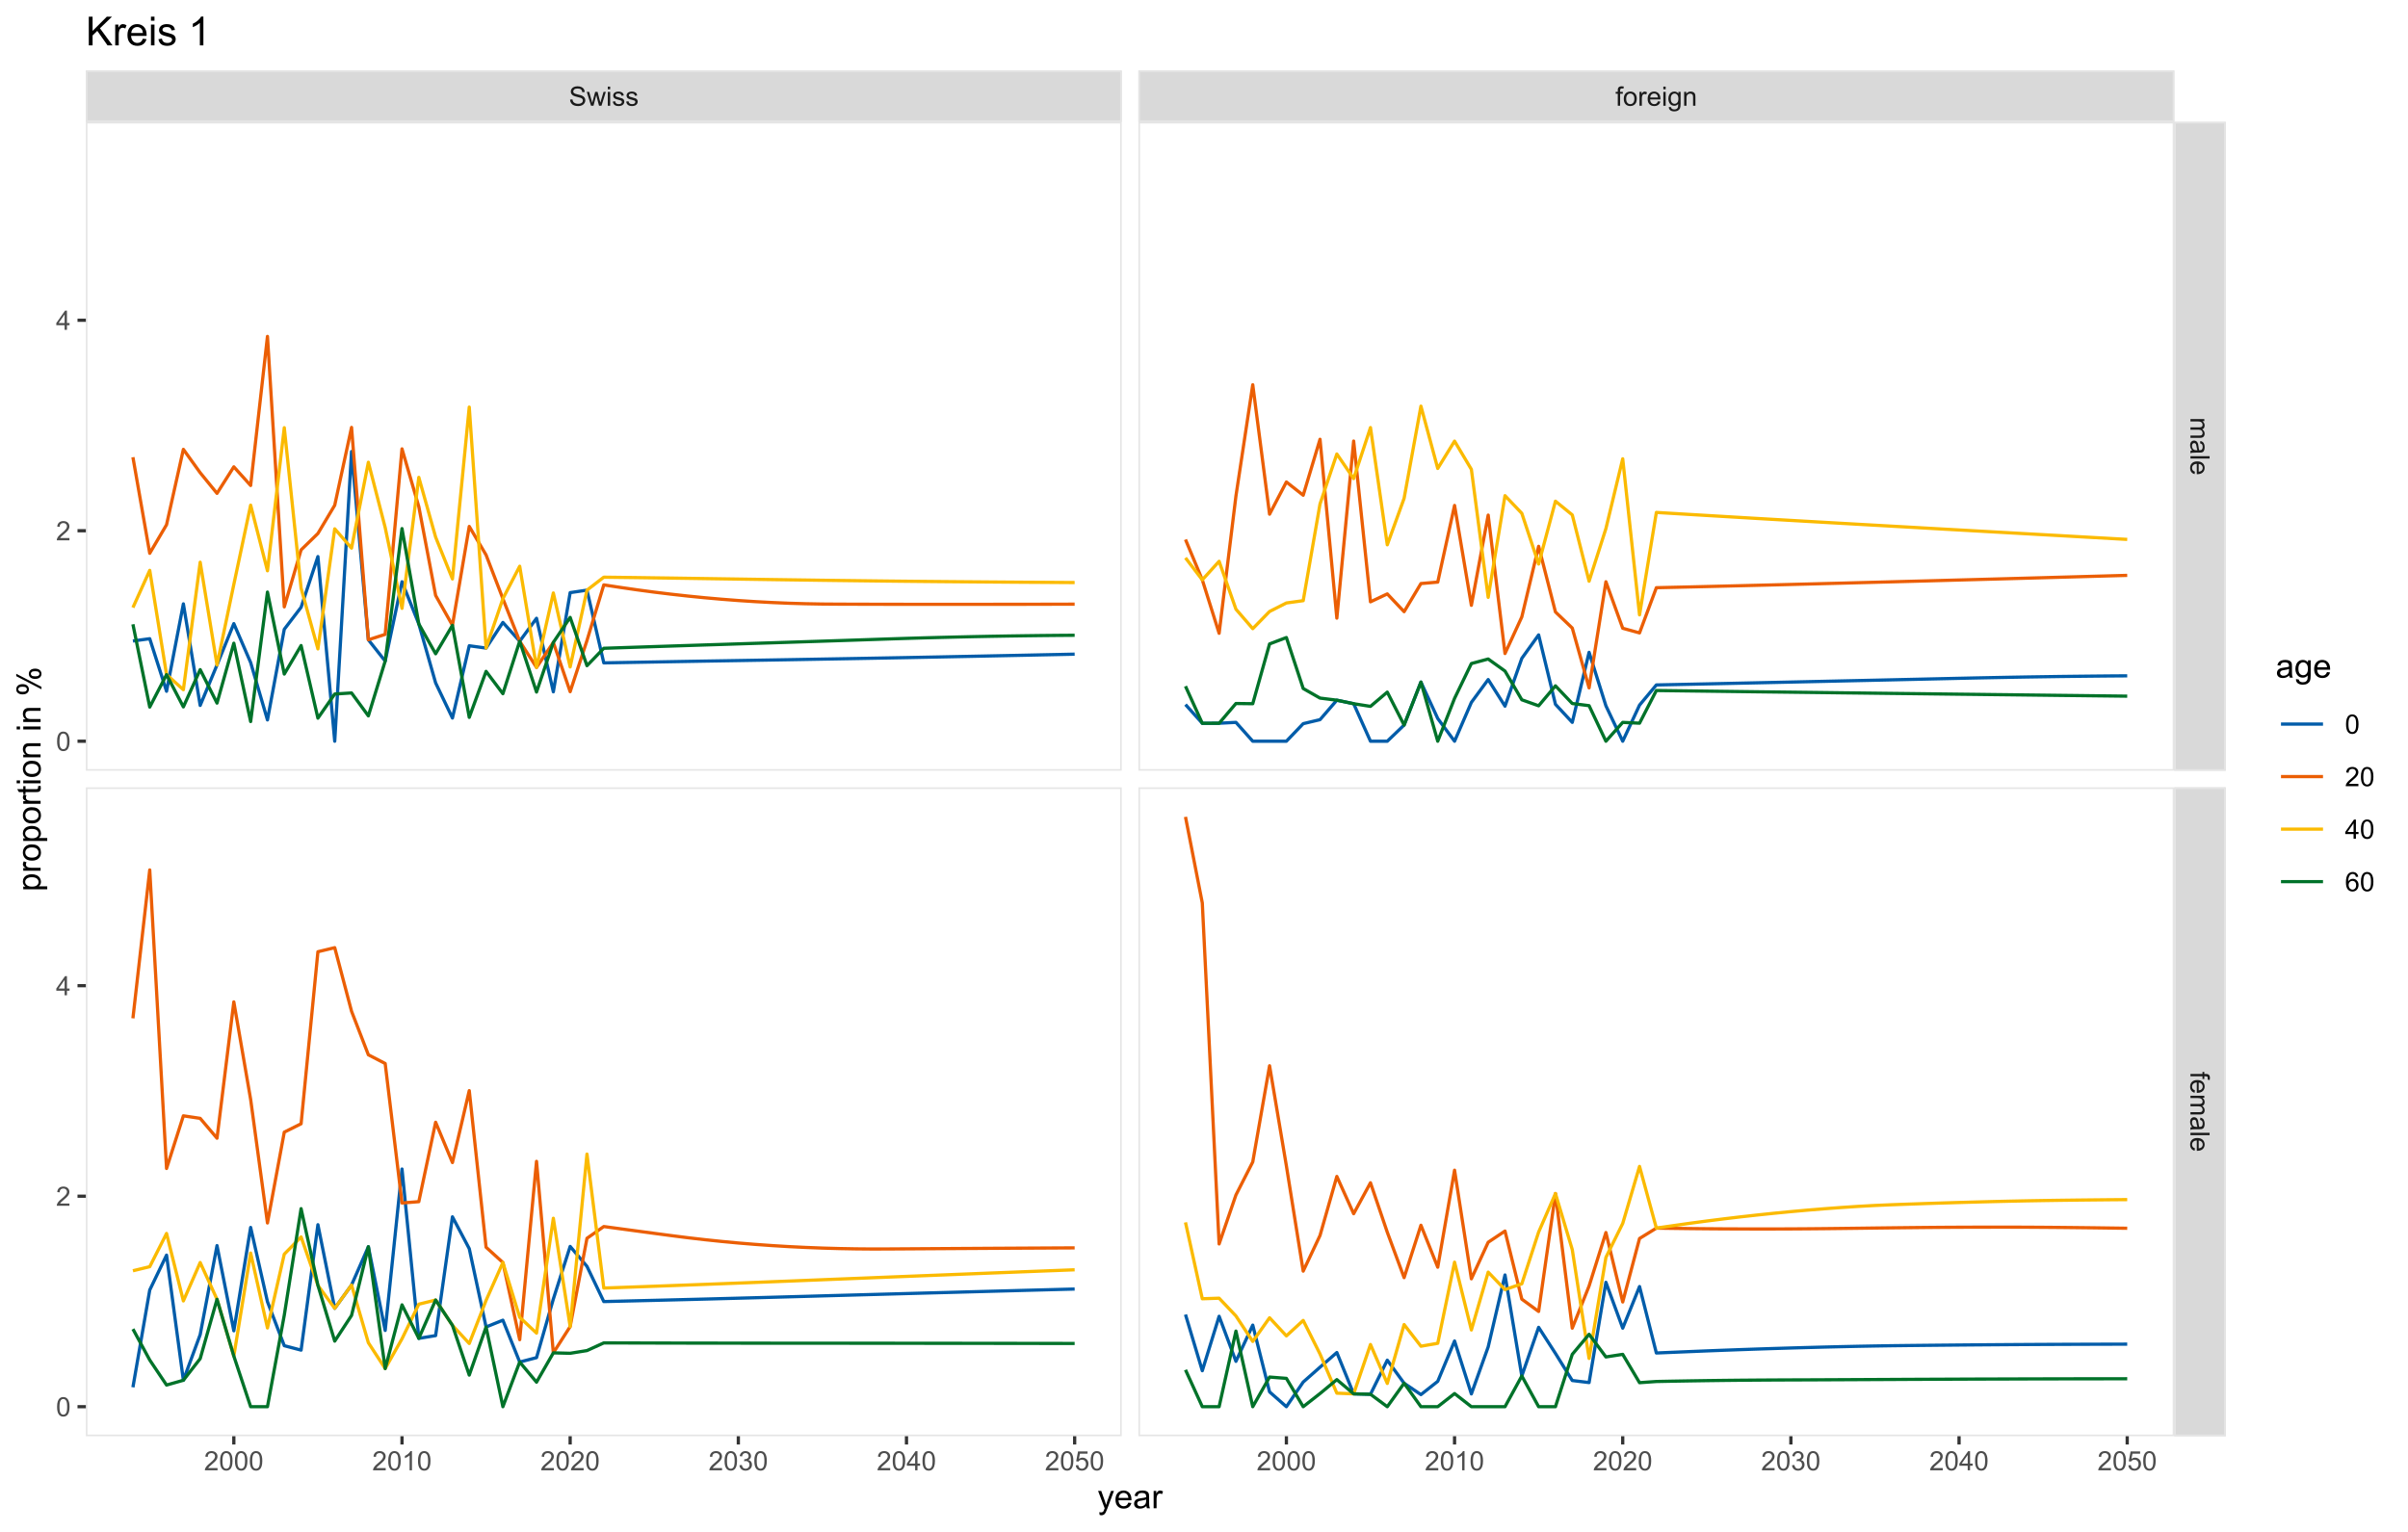 <?xml version="1.0" encoding="UTF-8"?>
<svg xmlns="http://www.w3.org/2000/svg" xmlns:xlink="http://www.w3.org/1999/xlink" width="792pt" height="504pt" viewBox="0 0 792 504" version="1.1">
<defs>
<g>
<symbol overflow="visible" id="glyph0-0">
<path style="stroke:none;" d="M 1.102 0 L 1.102 -5.5 L 5.5 -5.5 L 5.5 0 Z M 1.238 -0.137 L 5.363 -0.137 L 5.363 -5.363 L 1.238 -5.363 Z M 1.238 -0.137 "/>
</symbol>
<symbol overflow="visible" id="glyph0-1">
<path style="stroke:none;" d="M 0.395 -2.023 L 1.18 -2.094 C 1.215 -1.773 1.305 -1.516 1.441 -1.316 C 1.574 -1.113 1.785 -0.949 2.074 -0.828 C 2.359 -0.699 2.68 -0.637 3.043 -0.641 C 3.355 -0.637 3.637 -0.684 3.883 -0.781 C 4.125 -0.875 4.305 -1.008 4.426 -1.172 C 4.543 -1.336 4.605 -1.516 4.605 -1.711 C 4.605 -1.906 4.547 -2.078 4.434 -2.227 C 4.316 -2.375 4.129 -2.5 3.867 -2.602 C 3.695 -2.664 3.32 -2.766 2.746 -2.906 C 2.164 -3.047 1.758 -3.176 1.531 -3.301 C 1.227 -3.453 1.004 -3.648 0.855 -3.887 C 0.707 -4.117 0.633 -4.379 0.637 -4.672 C 0.633 -4.984 0.723 -5.281 0.906 -5.562 C 1.082 -5.836 1.344 -6.047 1.695 -6.191 C 2.039 -6.332 2.426 -6.402 2.852 -6.406 C 3.316 -6.402 3.73 -6.328 4.09 -6.18 C 4.445 -6.027 4.719 -5.805 4.91 -5.516 C 5.102 -5.219 5.203 -4.891 5.219 -4.523 L 4.422 -4.465 C 4.375 -4.863 4.23 -5.164 3.984 -5.367 C 3.734 -5.57 3.367 -5.672 2.887 -5.672 C 2.383 -5.672 2.016 -5.578 1.785 -5.395 C 1.555 -5.207 1.441 -4.984 1.441 -4.727 C 1.441 -4.496 1.52 -4.309 1.684 -4.168 C 1.84 -4.02 2.262 -3.871 2.941 -3.719 C 3.617 -3.562 4.082 -3.43 4.336 -3.316 C 4.703 -3.145 4.973 -2.93 5.148 -2.672 C 5.32 -2.414 5.406 -2.113 5.41 -1.777 C 5.406 -1.441 5.312 -1.129 5.121 -0.832 C 4.93 -0.535 4.652 -0.301 4.293 -0.137 C 3.93 0.027 3.527 0.105 3.082 0.109 C 2.512 0.105 2.031 0.023 1.648 -0.141 C 1.258 -0.305 0.957 -0.555 0.742 -0.891 C 0.52 -1.223 0.402 -1.598 0.395 -2.023 Z M 0.395 -2.023 "/>
</symbol>
<symbol overflow="visible" id="glyph0-2">
<path style="stroke:none;" d="M 1.422 0 L 0.027 -4.562 L 0.824 -4.562 L 1.551 -1.93 L 1.82 -0.949 C 1.832 -0.996 1.91 -1.309 2.059 -1.891 L 2.785 -4.562 L 3.578 -4.562 L 4.262 -1.918 L 4.492 -1.043 L 4.754 -1.926 L 5.535 -4.562 L 6.285 -4.562 L 4.859 0 L 4.055 0 L 3.332 -2.734 L 3.152 -3.512 L 2.23 0 Z M 1.422 0 "/>
</symbol>
<symbol overflow="visible" id="glyph0-3">
<path style="stroke:none;" d="M 0.586 -5.41 L 0.586 -6.301 L 1.359 -6.301 L 1.359 -5.41 Z M 0.586 0 L 0.586 -4.562 L 1.359 -4.562 L 1.359 0 Z M 0.586 0 "/>
</symbol>
<symbol overflow="visible" id="glyph0-4">
<path style="stroke:none;" d="M 0.27 -1.363 L 1.035 -1.484 C 1.078 -1.172 1.199 -0.938 1.395 -0.777 C 1.59 -0.609 1.863 -0.527 2.219 -0.531 C 2.57 -0.527 2.832 -0.602 3.008 -0.75 C 3.176 -0.895 3.262 -1.062 3.266 -1.258 C 3.262 -1.43 3.188 -1.566 3.039 -1.672 C 2.93 -1.734 2.664 -1.824 2.246 -1.934 C 1.676 -2.074 1.285 -2.195 1.066 -2.305 C 0.848 -2.406 0.68 -2.551 0.566 -2.738 C 0.453 -2.918 0.398 -3.125 0.398 -3.352 C 0.398 -3.555 0.445 -3.742 0.539 -3.914 C 0.633 -4.086 0.758 -4.23 0.918 -4.348 C 1.039 -4.434 1.203 -4.508 1.41 -4.574 C 1.617 -4.633 1.84 -4.664 2.078 -4.668 C 2.434 -4.664 2.75 -4.613 3.023 -4.512 C 3.293 -4.406 3.492 -4.266 3.621 -4.09 C 3.75 -3.914 3.84 -3.68 3.891 -3.387 L 3.133 -3.281 C 3.098 -3.516 2.996 -3.699 2.832 -3.832 C 2.664 -3.965 2.434 -4.031 2.137 -4.031 C 1.777 -4.031 1.523 -3.973 1.375 -3.855 C 1.223 -3.738 1.148 -3.598 1.148 -3.441 C 1.148 -3.34 1.18 -3.25 1.242 -3.172 C 1.305 -3.086 1.402 -3.02 1.539 -2.965 C 1.613 -2.934 1.84 -2.867 2.223 -2.766 C 2.766 -2.617 3.148 -2.496 3.367 -2.406 C 3.582 -2.312 3.75 -2.176 3.875 -2 C 3.996 -1.82 4.059 -1.602 4.062 -1.34 C 4.059 -1.078 3.984 -0.836 3.836 -0.609 C 3.684 -0.383 3.465 -0.207 3.184 -0.082 C 2.895 0.039 2.574 0.098 2.223 0.102 C 1.625 0.098 1.172 -0.02 0.863 -0.266 C 0.551 -0.508 0.355 -0.875 0.27 -1.363 Z M 0.27 -1.363 "/>
</symbol>
<symbol overflow="visible" id="glyph0-5">
<path style="stroke:none;" d="M 0.766 0 L 0.766 -3.961 L 0.082 -3.961 L 0.082 -4.562 L 0.766 -4.562 L 0.766 -5.047 C 0.762 -5.352 0.789 -5.582 0.848 -5.73 C 0.918 -5.93 1.047 -6.09 1.238 -6.219 C 1.422 -6.34 1.688 -6.402 2.027 -6.406 C 2.246 -6.402 2.484 -6.379 2.75 -6.328 L 2.633 -5.656 C 2.469 -5.68 2.32 -5.695 2.18 -5.699 C 1.945 -5.695 1.777 -5.645 1.68 -5.547 C 1.582 -5.445 1.535 -5.258 1.535 -4.984 L 1.535 -4.562 L 2.422 -4.562 L 2.422 -3.961 L 1.535 -3.961 L 1.535 0 Z M 0.766 0 "/>
</symbol>
<symbol overflow="visible" id="glyph0-6">
<path style="stroke:none;" d="M 0.293 -2.281 C 0.293 -3.125 0.527 -3.754 0.996 -4.16 C 1.387 -4.496 1.863 -4.664 2.434 -4.668 C 3.059 -4.664 3.57 -4.457 3.969 -4.051 C 4.363 -3.637 4.562 -3.07 4.566 -2.348 C 4.562 -1.758 4.477 -1.297 4.301 -0.961 C 4.125 -0.625 3.867 -0.363 3.535 -0.176 C 3.195 0.008 2.828 0.098 2.434 0.102 C 1.789 0.098 1.273 -0.102 0.883 -0.512 C 0.488 -0.918 0.293 -1.508 0.293 -2.281 Z M 1.086 -2.281 C 1.082 -1.695 1.211 -1.258 1.469 -0.969 C 1.723 -0.672 2.043 -0.527 2.434 -0.531 C 2.812 -0.527 3.133 -0.672 3.391 -0.969 C 3.645 -1.258 3.773 -1.707 3.773 -2.309 C 3.773 -2.871 3.645 -3.297 3.387 -3.59 C 3.129 -3.879 2.809 -4.023 2.434 -4.027 C 2.043 -4.023 1.723 -3.879 1.469 -3.594 C 1.211 -3.301 1.082 -2.863 1.086 -2.281 Z M 1.086 -2.281 "/>
</symbol>
<symbol overflow="visible" id="glyph0-7">
<path style="stroke:none;" d="M 0.57 0 L 0.57 -4.562 L 1.266 -4.562 L 1.266 -3.871 C 1.445 -4.191 1.609 -4.406 1.758 -4.512 C 1.906 -4.613 2.07 -4.664 2.258 -4.668 C 2.516 -4.664 2.781 -4.582 3.051 -4.418 L 2.785 -3.699 C 2.59 -3.809 2.402 -3.867 2.219 -3.867 C 2.047 -3.867 1.895 -3.816 1.762 -3.715 C 1.625 -3.613 1.527 -3.473 1.473 -3.293 C 1.383 -3.016 1.34 -2.715 1.344 -2.391 L 1.344 0 Z M 0.57 0 "/>
</symbol>
<symbol overflow="visible" id="glyph0-8">
<path style="stroke:none;" d="M 3.703 -1.469 L 4.504 -1.371 C 4.375 -0.902 4.141 -0.539 3.801 -0.285 C 3.461 -0.027 3.027 0.098 2.496 0.102 C 1.828 0.098 1.297 -0.102 0.906 -0.512 C 0.512 -0.918 0.316 -1.496 0.32 -2.242 C 0.316 -3.008 0.516 -3.605 0.914 -4.031 C 1.309 -4.453 1.82 -4.664 2.453 -4.668 C 3.059 -4.664 3.555 -4.457 3.945 -4.043 C 4.328 -3.629 4.523 -3.043 4.527 -2.289 C 4.523 -2.242 4.523 -2.176 4.523 -2.086 L 1.121 -2.086 C 1.145 -1.582 1.289 -1.195 1.547 -0.93 C 1.801 -0.66 2.117 -0.527 2.5 -0.531 C 2.781 -0.527 3.023 -0.602 3.227 -0.754 C 3.426 -0.902 3.586 -1.141 3.703 -1.469 Z M 1.164 -2.719 L 3.711 -2.719 C 3.672 -3.102 3.578 -3.387 3.422 -3.582 C 3.172 -3.879 2.852 -4.031 2.461 -4.031 C 2.105 -4.031 1.805 -3.91 1.566 -3.672 C 1.32 -3.434 1.188 -3.117 1.164 -2.719 Z M 1.164 -2.719 "/>
</symbol>
<symbol overflow="visible" id="glyph0-9">
<path style="stroke:none;" d="M 0.438 0.379 L 1.191 0.488 C 1.219 0.719 1.309 0.891 1.453 0.996 C 1.645 1.137 1.906 1.207 2.238 1.211 C 2.598 1.207 2.871 1.137 3.066 0.996 C 3.258 0.852 3.391 0.648 3.465 0.395 C 3.5 0.234 3.52 -0.094 3.52 -0.598 C 3.18 -0.199 2.758 0 2.258 0 C 1.625 0 1.141 -0.227 0.801 -0.68 C 0.453 -1.133 0.281 -1.676 0.285 -2.309 C 0.281 -2.742 0.359 -3.141 0.52 -3.512 C 0.676 -3.879 0.906 -4.164 1.207 -4.367 C 1.504 -4.562 1.855 -4.664 2.262 -4.668 C 2.797 -4.664 3.238 -4.445 3.594 -4.012 L 3.594 -4.562 L 4.305 -4.562 L 4.305 -0.617 C 4.301 0.094 4.227 0.594 4.086 0.891 C 3.938 1.188 3.711 1.422 3.398 1.594 C 3.086 1.766 2.699 1.852 2.242 1.852 C 1.695 1.852 1.254 1.727 0.922 1.484 C 0.586 1.234 0.426 0.867 0.438 0.379 Z M 1.078 -2.363 C 1.078 -1.762 1.195 -1.324 1.434 -1.051 C 1.672 -0.773 1.969 -0.637 2.328 -0.641 C 2.68 -0.637 2.98 -0.773 3.223 -1.051 C 3.461 -1.32 3.578 -1.75 3.582 -2.336 C 3.578 -2.895 3.457 -3.316 3.211 -3.602 C 2.961 -3.883 2.66 -4.023 2.316 -4.027 C 1.969 -4.023 1.676 -3.883 1.438 -3.605 C 1.195 -3.324 1.078 -2.91 1.078 -2.363 Z M 1.078 -2.363 "/>
</symbol>
<symbol overflow="visible" id="glyph0-10">
<path style="stroke:none;" d="M 0.578 0 L 0.578 -4.562 L 1.277 -4.562 L 1.277 -3.914 C 1.609 -4.414 2.09 -4.664 2.727 -4.668 C 3 -4.664 3.254 -4.613 3.484 -4.52 C 3.715 -4.418 3.887 -4.289 4.004 -4.129 C 4.113 -3.969 4.195 -3.777 4.246 -3.559 C 4.273 -3.41 4.289 -3.16 4.289 -2.805 L 4.289 0 L 3.516 0 L 3.516 -2.777 C 3.516 -3.09 3.484 -3.324 3.426 -3.484 C 3.363 -3.637 3.258 -3.762 3.105 -3.855 C 2.949 -3.949 2.77 -3.996 2.566 -3.996 C 2.234 -3.996 1.949 -3.891 1.711 -3.68 C 1.469 -3.469 1.348 -3.07 1.352 -2.492 L 1.352 0 Z M 0.578 0 "/>
</symbol>
<symbol overflow="visible" id="glyph0-11">
<path style="stroke:none;" d="M 4.43 -0.742 L 4.43 0 L 0.266 0 C 0.258 -0.188 0.289 -0.367 0.355 -0.539 C 0.461 -0.82 0.629 -1.098 0.863 -1.375 C 1.094 -1.648 1.434 -1.965 1.879 -2.328 C 2.562 -2.887 3.023 -3.332 3.266 -3.664 C 3.5 -3.988 3.621 -4.301 3.625 -4.594 C 3.621 -4.898 3.512 -5.156 3.297 -5.367 C 3.074 -5.578 2.789 -5.684 2.441 -5.684 C 2.066 -5.684 1.77 -5.57 1.547 -5.348 C 1.32 -5.125 1.207 -4.816 1.207 -4.422 L 0.414 -4.504 C 0.465 -5.094 0.668 -5.543 1.027 -5.855 C 1.379 -6.164 1.855 -6.32 2.457 -6.324 C 3.059 -6.32 3.539 -6.152 3.891 -5.82 C 4.242 -5.484 4.418 -5.07 4.422 -4.578 C 4.418 -4.32 4.367 -4.074 4.266 -3.832 C 4.164 -3.59 3.992 -3.332 3.754 -3.062 C 3.512 -2.793 3.113 -2.426 2.562 -1.957 C 2.094 -1.566 1.797 -1.301 1.664 -1.16 C 1.531 -1.02 1.422 -0.879 1.34 -0.742 Z M 4.43 -0.742 "/>
</symbol>
<symbol overflow="visible" id="glyph0-12">
<path style="stroke:none;" d="M 0.367 -3.105 C 0.363 -3.848 0.438 -4.445 0.594 -4.902 C 0.742 -5.355 0.973 -5.707 1.277 -5.953 C 1.578 -6.199 1.957 -6.32 2.418 -6.324 C 2.754 -6.32 3.051 -6.254 3.309 -6.121 C 3.562 -5.984 3.773 -5.789 3.938 -5.531 C 4.102 -5.273 4.23 -4.961 4.328 -4.594 C 4.422 -4.227 4.469 -3.73 4.473 -3.105 C 4.469 -2.367 4.395 -1.77 4.242 -1.316 C 4.09 -0.859 3.863 -0.508 3.562 -0.262 C 3.258 -0.016 2.875 0.105 2.418 0.109 C 1.809 0.105 1.332 -0.109 0.988 -0.547 C 0.57 -1.066 0.363 -1.922 0.367 -3.105 Z M 1.16 -3.105 C 1.16 -2.07 1.281 -1.379 1.523 -1.039 C 1.766 -0.695 2.062 -0.527 2.418 -0.527 C 2.773 -0.527 3.074 -0.699 3.316 -1.043 C 3.559 -1.387 3.68 -2.074 3.68 -3.105 C 3.68 -4.145 3.559 -4.832 3.316 -5.172 C 3.074 -5.512 2.77 -5.684 2.41 -5.684 C 2.051 -5.684 1.77 -5.531 1.559 -5.234 C 1.293 -4.844 1.16 -4.137 1.16 -3.105 Z M 1.16 -3.105 "/>
</symbol>
<symbol overflow="visible" id="glyph0-13">
<path style="stroke:none;" d="M 3.277 0 L 2.504 0 L 2.504 -4.93 C 2.316 -4.75 2.074 -4.574 1.773 -4.395 C 1.469 -4.215 1.195 -4.082 0.957 -3.996 L 0.957 -4.742 C 1.387 -4.941 1.766 -5.188 2.09 -5.48 C 2.414 -5.77 2.645 -6.051 2.781 -6.324 L 3.277 -6.324 Z M 3.277 0 "/>
</symbol>
<symbol overflow="visible" id="glyph0-14">
<path style="stroke:none;" d="M 0.371 -1.664 L 1.145 -1.766 C 1.23 -1.324 1.383 -1.008 1.598 -0.816 C 1.809 -0.621 2.066 -0.527 2.375 -0.527 C 2.734 -0.527 3.043 -0.652 3.297 -0.906 C 3.547 -1.156 3.672 -1.469 3.676 -1.844 C 3.672 -2.195 3.555 -2.488 3.324 -2.719 C 3.09 -2.949 2.797 -3.062 2.441 -3.066 C 2.293 -3.062 2.109 -3.035 1.895 -2.98 L 1.98 -3.66 C 2.031 -3.652 2.07 -3.648 2.105 -3.652 C 2.434 -3.648 2.73 -3.734 2.996 -3.91 C 3.254 -4.078 3.387 -4.344 3.391 -4.703 C 3.387 -4.984 3.289 -5.219 3.102 -5.406 C 2.906 -5.59 2.66 -5.684 2.359 -5.688 C 2.055 -5.684 1.805 -5.59 1.605 -5.402 C 1.402 -5.215 1.273 -4.93 1.219 -4.555 L 0.445 -4.691 C 0.539 -5.207 0.754 -5.609 1.09 -5.895 C 1.426 -6.18 1.844 -6.32 2.344 -6.324 C 2.688 -6.32 3.004 -6.246 3.293 -6.102 C 3.582 -5.953 3.801 -5.754 3.953 -5.5 C 4.105 -5.242 4.184 -4.973 4.184 -4.688 C 4.184 -4.414 4.109 -4.164 3.965 -3.945 C 3.816 -3.719 3.602 -3.543 3.316 -3.41 C 3.688 -3.324 3.977 -3.145 4.184 -2.875 C 4.391 -2.602 4.492 -2.262 4.496 -1.859 C 4.492 -1.305 4.293 -0.84 3.895 -0.461 C 3.492 -0.078 2.984 0.109 2.371 0.113 C 1.816 0.109 1.355 -0.051 0.992 -0.379 C 0.625 -0.707 0.418 -1.137 0.371 -1.664 Z M 0.371 -1.664 "/>
</symbol>
<symbol overflow="visible" id="glyph0-15">
<path style="stroke:none;" d="M 2.844 0 L 2.844 -1.508 L 0.113 -1.508 L 0.113 -2.219 L 2.988 -6.301 L 3.617 -6.301 L 3.617 -2.219 L 4.469 -2.219 L 4.469 -1.508 L 3.617 -1.508 L 3.617 0 Z M 2.844 -2.219 L 2.844 -5.059 L 0.871 -2.219 Z M 2.844 -2.219 "/>
</symbol>
<symbol overflow="visible" id="glyph0-16">
<path style="stroke:none;" d="M 0.367 -1.648 L 1.176 -1.719 C 1.234 -1.32 1.375 -1.023 1.594 -0.824 C 1.812 -0.625 2.078 -0.527 2.391 -0.527 C 2.762 -0.527 3.074 -0.668 3.336 -0.949 C 3.59 -1.23 3.719 -1.602 3.723 -2.066 C 3.719 -2.504 3.594 -2.852 3.348 -3.109 C 3.098 -3.363 2.773 -3.492 2.375 -3.492 C 2.125 -3.492 1.902 -3.434 1.703 -3.32 C 1.5 -3.207 1.344 -3.062 1.23 -2.883 L 0.504 -2.977 L 1.113 -6.215 L 4.246 -6.215 L 4.246 -5.473 L 1.73 -5.473 L 1.391 -3.781 C 1.766 -4.039 2.164 -4.172 2.582 -4.176 C 3.129 -4.172 3.594 -3.98 3.973 -3.605 C 4.352 -3.223 4.539 -2.734 4.543 -2.137 C 4.539 -1.562 4.375 -1.07 4.043 -0.656 C 3.637 -0.148 3.086 0.105 2.391 0.109 C 1.816 0.105 1.348 -0.051 0.984 -0.371 C 0.621 -0.691 0.414 -1.117 0.367 -1.648 Z M 0.367 -1.648 "/>
</symbol>
<symbol overflow="visible" id="glyph0-17">
<path style="stroke:none;" d="M 4.379 -4.758 L 3.609 -4.695 C 3.539 -4.996 3.441 -5.219 3.316 -5.359 C 3.105 -5.574 2.848 -5.684 2.543 -5.688 C 2.297 -5.684 2.078 -5.617 1.895 -5.484 C 1.648 -5.305 1.457 -5.043 1.32 -4.703 C 1.176 -4.363 1.105 -3.879 1.102 -3.25 C 1.285 -3.531 1.512 -3.742 1.781 -3.879 C 2.051 -4.016 2.332 -4.082 2.629 -4.086 C 3.141 -4.082 3.578 -3.895 3.945 -3.516 C 4.305 -3.137 4.488 -2.645 4.492 -2.047 C 4.488 -1.648 4.402 -1.281 4.234 -0.941 C 4.062 -0.602 3.828 -0.34 3.531 -0.16 C 3.23 0.02 2.895 0.105 2.52 0.109 C 1.871 0.105 1.344 -0.129 0.941 -0.602 C 0.531 -1.074 0.328 -1.855 0.332 -2.949 C 0.328 -4.16 0.551 -5.047 1.004 -5.602 C 1.395 -6.082 1.926 -6.32 2.59 -6.324 C 3.086 -6.32 3.492 -6.184 3.809 -5.906 C 4.125 -5.629 4.312 -5.246 4.379 -4.758 Z M 1.219 -2.039 C 1.219 -1.773 1.273 -1.516 1.387 -1.273 C 1.5 -1.027 1.66 -0.844 1.863 -0.719 C 2.066 -0.59 2.277 -0.527 2.504 -0.527 C 2.828 -0.527 3.109 -0.656 3.348 -0.922 C 3.578 -1.184 3.695 -1.543 3.699 -2 C 3.695 -2.43 3.582 -2.773 3.352 -3.027 C 3.117 -3.273 2.824 -3.398 2.477 -3.402 C 2.121 -3.398 1.824 -3.273 1.582 -3.027 C 1.34 -2.773 1.219 -2.445 1.219 -2.039 Z M 1.219 -2.039 "/>
</symbol>
<symbol overflow="visible" id="glyph1-0">
<path style="stroke:none;" d="M 0 1.102 L 5.5 1.102 L 5.5 5.5 L 0 5.5 Z M 0.137 1.238 L 0.137 5.363 L 5.363 5.363 L 5.363 1.238 Z M 0.137 1.238 "/>
</symbol>
<symbol overflow="visible" id="glyph1-1">
<path style="stroke:none;" d="M 0 0.578 L 4.562 0.578 L 4.562 1.273 L 3.922 1.273 C 4.141 1.414 4.32 1.605 4.461 1.844 C 4.594 2.078 4.664 2.348 4.668 2.656 C 4.664 2.992 4.594 3.27 4.457 3.488 C 4.312 3.699 4.117 3.852 3.867 3.945 C 4.398 4.301 4.664 4.773 4.668 5.355 C 4.664 5.805 4.539 6.148 4.289 6.395 C 4.039 6.637 3.652 6.762 3.133 6.762 L 0 6.762 L 0 5.996 L 2.875 5.996 C 3.184 5.992 3.406 5.969 3.543 5.918 C 3.676 5.867 3.785 5.773 3.871 5.645 C 3.953 5.512 3.996 5.359 3.996 5.184 C 3.996 4.859 3.887 4.594 3.676 4.383 C 3.457 4.172 3.117 4.066 2.652 4.066 L 0 4.066 L 0 3.293 L 2.965 3.293 C 3.309 3.293 3.566 3.227 3.738 3.102 C 3.91 2.973 3.996 2.77 3.996 2.484 C 3.996 2.266 3.938 2.062 3.824 1.879 C 3.707 1.691 3.539 1.559 3.32 1.477 C 3.098 1.391 2.781 1.348 2.367 1.352 L 0 1.352 Z M 0 0.578 "/>
</symbol>
<symbol overflow="visible" id="glyph1-2">
<path style="stroke:none;" d="M 0.562 3.559 C 0.32 3.27 0.148 2.996 0.047 2.73 C -0.051 2.465 -0.098 2.18 -0.102 1.879 C -0.098 1.375 0.02 0.988 0.266 0.719 C 0.508 0.449 0.82 0.316 1.203 0.316 C 1.422 0.316 1.629 0.367 1.816 0.469 C 2 0.57 2.148 0.703 2.262 0.867 C 2.371 1.031 2.453 1.215 2.516 1.426 C 2.551 1.574 2.59 1.805 2.629 2.113 C 2.703 2.734 2.793 3.195 2.895 3.492 C 3 3.492 3.066 3.492 3.098 3.496 C 3.41 3.492 3.633 3.418 3.766 3.277 C 3.938 3.074 4.023 2.781 4.027 2.398 C 4.023 2.031 3.961 1.762 3.836 1.59 C 3.707 1.414 3.48 1.289 3.16 1.207 L 3.262 0.449 C 3.582 0.516 3.844 0.629 4.043 0.789 C 4.242 0.945 4.395 1.172 4.504 1.473 C 4.609 1.77 4.664 2.117 4.668 2.508 C 4.664 2.898 4.617 3.215 4.527 3.457 C 4.434 3.699 4.32 3.879 4.184 3.996 C 4.043 4.109 3.867 4.188 3.656 4.238 C 3.523 4.258 3.285 4.27 2.945 4.273 L 1.914 4.273 C 1.191 4.27 0.734 4.289 0.547 4.324 C 0.352 4.355 0.172 4.418 0 4.52 L 0 3.711 C 0.16 3.629 0.348 3.578 0.562 3.559 Z M 2.289 3.492 C 2.172 3.211 2.074 2.789 2 2.23 C 1.949 1.91 1.898 1.684 1.844 1.555 C 1.785 1.422 1.699 1.32 1.59 1.25 C 1.477 1.176 1.355 1.141 1.227 1.145 C 1.016 1.141 0.844 1.219 0.707 1.379 C 0.57 1.531 0.504 1.762 0.504 2.062 C 0.504 2.359 0.566 2.621 0.699 2.855 C 0.824 3.086 1.004 3.258 1.234 3.367 C 1.406 3.449 1.664 3.492 2.008 3.492 Z M 2.289 3.492 "/>
</symbol>
<symbol overflow="visible" id="glyph1-3">
<path style="stroke:none;" d="M 0 0.562 L 6.301 0.562 L 6.301 1.336 L 0 1.336 Z M 0 0.562 "/>
</symbol>
<symbol overflow="visible" id="glyph1-4">
<path style="stroke:none;" d="M 1.469 3.703 L 1.371 4.504 C 0.902 4.375 0.539 4.141 0.285 3.801 C 0.027 3.461 -0.098 3.027 -0.102 2.496 C -0.098 1.828 0.102 1.297 0.512 0.906 C 0.918 0.512 1.496 0.316 2.242 0.32 C 3.008 0.316 3.605 0.516 4.031 0.914 C 4.453 1.309 4.664 1.82 4.668 2.453 C 4.664 3.059 4.457 3.555 4.043 3.945 C 3.629 4.328 3.043 4.523 2.289 4.527 C 2.242 4.523 2.176 4.523 2.086 4.523 L 2.086 1.121 C 1.582 1.145 1.195 1.289 0.93 1.547 C 0.66 1.801 0.527 2.117 0.531 2.5 C 0.527 2.781 0.602 3.023 0.754 3.227 C 0.902 3.426 1.141 3.586 1.469 3.703 Z M 2.719 1.164 L 2.719 3.711 C 3.102 3.672 3.387 3.578 3.582 3.422 C 3.879 3.172 4.031 2.852 4.031 2.461 C 4.031 2.105 3.91 1.805 3.672 1.566 C 3.434 1.32 3.117 1.188 2.719 1.164 Z M 2.719 1.164 "/>
</symbol>
<symbol overflow="visible" id="glyph1-5">
<path style="stroke:none;" d="M 0 0.766 L 3.961 0.766 L 3.961 0.082 L 4.562 0.082 L 4.562 0.766 L 5.047 0.766 C 5.352 0.762 5.582 0.789 5.73 0.848 C 5.93 0.918 6.09 1.047 6.219 1.238 C 6.34 1.422 6.402 1.688 6.406 2.027 C 6.402 2.246 6.379 2.484 6.328 2.75 L 5.656 2.633 C 5.68 2.469 5.695 2.32 5.699 2.18 C 5.695 1.941 5.645 1.773 5.547 1.68 C 5.445 1.582 5.258 1.535 4.984 1.535 L 4.562 1.535 L 4.562 2.422 L 3.961 2.422 L 3.961 1.535 L 0 1.535 Z M 0 0.766 "/>
</symbol>
<symbol overflow="visible" id="glyph2-0">
<path style="stroke:none;" d="M 1.375 0 L 1.375 -6.875 L 6.875 -6.875 L 6.875 0 Z M 1.547 -0.172 L 6.703 -0.172 L 6.703 -6.703 L 1.547 -6.703 Z M 1.547 -0.172 "/>
</symbol>
<symbol overflow="visible" id="glyph2-1">
<path style="stroke:none;" d="M 0.684 2.195 L 0.574 1.289 C 0.785 1.344 0.969 1.371 1.129 1.375 C 1.34 1.371 1.512 1.336 1.641 1.266 C 1.77 1.195 1.875 1.094 1.961 0.969 C 2.02 0.867 2.117 0.629 2.258 0.246 C 2.27 0.191 2.301 0.113 2.344 0.012 L 0.176 -5.703 L 1.219 -5.703 L 2.406 -2.402 C 2.559 -1.98 2.695 -1.539 2.82 -1.078 C 2.926 -1.523 3.059 -1.957 3.219 -2.379 L 4.438 -5.703 L 5.402 -5.703 L 3.234 0.098 C 3 0.719 2.816 1.148 2.691 1.391 C 2.516 1.703 2.32 1.938 2.098 2.09 C 1.875 2.238 1.609 2.312 1.305 2.316 C 1.117 2.312 0.91 2.273 0.684 2.195 Z M 0.684 2.195 "/>
</symbol>
<symbol overflow="visible" id="glyph2-2">
<path style="stroke:none;" d="M 4.629 -1.836 L 5.629 -1.715 C 5.469 -1.125 5.176 -0.672 4.75 -0.352 C 4.324 -0.031 3.781 0.129 3.121 0.129 C 2.281 0.129 1.617 -0.125 1.133 -0.641 C 0.641 -1.152 0.398 -1.875 0.402 -2.805 C 0.398 -3.762 0.645 -4.504 1.145 -5.035 C 1.637 -5.562 2.277 -5.828 3.066 -5.832 C 3.824 -5.828 4.449 -5.57 4.934 -5.051 C 5.418 -4.531 5.66 -3.801 5.66 -2.863 C 5.66 -2.805 5.656 -2.719 5.656 -2.605 L 1.402 -2.605 C 1.434 -1.977 1.613 -1.496 1.934 -1.164 C 2.25 -0.828 2.645 -0.66 3.125 -0.664 C 3.477 -0.66 3.781 -0.754 4.031 -0.945 C 4.281 -1.129 4.48 -1.426 4.629 -1.836 Z M 1.457 -3.398 L 4.641 -3.398 C 4.598 -3.879 4.473 -4.238 4.273 -4.48 C 3.961 -4.852 3.562 -5.039 3.078 -5.039 C 2.629 -5.039 2.258 -4.891 1.957 -4.594 C 1.652 -4.297 1.484 -3.898 1.457 -3.398 Z M 1.457 -3.398 "/>
</symbol>
<symbol overflow="visible" id="glyph2-3">
<path style="stroke:none;" d="M 4.445 -0.703 C 4.086 -0.398 3.742 -0.184 3.414 -0.059 C 3.082 0.066 2.727 0.129 2.348 0.129 C 1.719 0.129 1.238 -0.023 0.902 -0.328 C 0.566 -0.633 0.398 -1.023 0.398 -1.504 C 0.398 -1.781 0.461 -2.035 0.586 -2.27 C 0.711 -2.496 0.875 -2.684 1.086 -2.824 C 1.289 -2.965 1.523 -3.07 1.781 -3.141 C 1.969 -3.191 2.254 -3.238 2.641 -3.289 C 3.418 -3.375 3.992 -3.488 4.367 -3.621 C 4.367 -3.754 4.371 -3.836 4.371 -3.871 C 4.371 -4.266 4.277 -4.543 4.098 -4.703 C 3.848 -4.918 3.48 -5.027 2.996 -5.031 C 2.539 -5.027 2.203 -4.949 1.988 -4.793 C 1.77 -4.633 1.609 -4.352 1.508 -3.949 L 0.562 -4.078 C 0.648 -4.48 0.789 -4.805 0.988 -5.055 C 1.184 -5.301 1.469 -5.492 1.844 -5.629 C 2.215 -5.762 2.645 -5.828 3.137 -5.832 C 3.621 -5.828 4.02 -5.773 4.324 -5.66 C 4.629 -5.543 4.852 -5.398 4.996 -5.227 C 5.137 -5.055 5.238 -4.836 5.297 -4.57 C 5.328 -4.406 5.344 -4.109 5.344 -3.68 L 5.344 -2.391 C 5.344 -1.492 5.363 -0.922 5.406 -0.684 C 5.445 -0.445 5.527 -0.219 5.648 0 L 4.641 0 C 4.539 -0.199 4.473 -0.434 4.445 -0.703 Z M 4.367 -2.863 C 4.012 -2.719 3.488 -2.598 2.789 -2.496 C 2.391 -2.438 2.105 -2.371 1.941 -2.301 C 1.773 -2.227 1.648 -2.121 1.562 -1.988 C 1.473 -1.848 1.43 -1.695 1.43 -1.531 C 1.43 -1.27 1.527 -1.055 1.723 -0.887 C 1.918 -0.711 2.203 -0.625 2.578 -0.629 C 2.949 -0.625 3.277 -0.707 3.57 -0.871 C 3.859 -1.031 4.074 -1.254 4.211 -1.543 C 4.312 -1.754 4.363 -2.078 4.367 -2.508 Z M 4.367 -2.863 "/>
</symbol>
<symbol overflow="visible" id="glyph2-4">
<path style="stroke:none;" d="M 0.715 0 L 0.715 -5.703 L 1.586 -5.703 L 1.586 -4.84 C 1.805 -5.242 2.008 -5.508 2.199 -5.637 C 2.383 -5.766 2.59 -5.828 2.82 -5.832 C 3.141 -5.828 3.473 -5.727 3.812 -5.523 L 3.48 -4.625 C 3.242 -4.762 3.004 -4.832 2.773 -4.836 C 2.555 -4.832 2.363 -4.77 2.199 -4.645 C 2.027 -4.516 1.91 -4.34 1.844 -4.113 C 1.73 -3.77 1.676 -3.391 1.68 -2.984 L 1.68 0 Z M 0.715 0 "/>
</symbol>
<symbol overflow="visible" id="glyph2-5">
<path style="stroke:none;" d="M 0.547 0.473 L 1.488 0.613 C 1.527 0.898 1.637 1.109 1.816 1.246 C 2.055 1.422 2.379 1.512 2.797 1.516 C 3.242 1.512 3.59 1.422 3.832 1.246 C 4.074 1.062 4.238 0.812 4.328 0.492 C 4.379 0.297 4.402 -0.113 4.398 -0.746 C 3.973 -0.246 3.445 0 2.82 0 C 2.031 0 1.426 -0.281 1 -0.848 C 0.566 -1.41 0.352 -2.09 0.355 -2.883 C 0.352 -3.426 0.449 -3.926 0.648 -4.391 C 0.844 -4.848 1.129 -5.203 1.504 -5.457 C 1.875 -5.703 2.316 -5.828 2.824 -5.832 C 3.496 -5.828 4.051 -5.559 4.492 -5.016 L 4.492 -5.703 L 5.383 -5.703 L 5.383 -0.773 C 5.379 0.113 5.289 0.742 5.109 1.113 C 4.93 1.484 4.641 1.777 4.25 1.992 C 3.855 2.207 3.375 2.312 2.805 2.316 C 2.121 2.312 1.57 2.16 1.152 1.855 C 0.734 1.547 0.531 1.086 0.547 0.473 Z M 1.348 -2.953 C 1.348 -2.203 1.496 -1.656 1.793 -1.316 C 2.09 -0.969 2.461 -0.797 2.91 -0.801 C 3.352 -0.797 3.723 -0.969 4.027 -1.312 C 4.324 -1.656 4.477 -2.191 4.48 -2.922 C 4.477 -3.617 4.32 -4.145 4.016 -4.5 C 3.703 -4.852 3.332 -5.027 2.895 -5.031 C 2.465 -5.027 2.098 -4.852 1.797 -4.508 C 1.496 -4.156 1.348 -3.641 1.348 -2.953 Z M 1.348 -2.953 "/>
</symbol>
<symbol overflow="visible" id="glyph3-0">
<path style="stroke:none;" d="M 0 -1.375 L -6.875 -1.375 L -6.875 -6.875 L 0 -6.875 Z M -0.172 -1.547 L -0.172 -6.703 L -6.703 -6.703 L -6.703 -1.547 Z M -0.172 -1.547 "/>
</symbol>
<symbol overflow="visible" id="glyph3-1">
<path style="stroke:none;" d="M 2.188 -0.727 L -5.703 -0.727 L -5.703 -1.605 L -4.961 -1.605 C -5.25 -1.812 -5.469 -2.047 -5.613 -2.309 C -5.758 -2.57 -5.828 -2.887 -5.832 -3.262 C -5.828 -3.746 -5.703 -4.176 -5.457 -4.551 C -5.203 -4.922 -4.852 -5.203 -4.395 -5.391 C -3.938 -5.578 -3.438 -5.672 -2.895 -5.676 C -2.309 -5.672 -1.781 -5.566 -1.316 -5.359 C -0.848 -5.148 -0.488 -4.844 -0.242 -4.449 C 0.008 -4.047 0.129 -3.629 0.129 -3.191 C 0.129 -2.867 0.062 -2.578 -0.074 -2.32 C -0.207 -2.062 -0.379 -1.852 -0.59 -1.691 L 2.188 -1.691 Z M -2.82 -1.602 C -2.082 -1.598 -1.539 -1.746 -1.191 -2.047 C -0.836 -2.34 -0.66 -2.699 -0.664 -3.125 C -0.66 -3.551 -0.844 -3.918 -1.211 -4.227 C -1.574 -4.531 -2.137 -4.688 -2.898 -4.688 C -3.625 -4.688 -4.168 -4.535 -4.531 -4.238 C -4.891 -3.938 -5.074 -3.582 -5.074 -3.168 C -5.074 -2.754 -4.879 -2.391 -4.496 -2.074 C -4.109 -1.758 -3.551 -1.598 -2.82 -1.602 Z M -2.82 -1.602 "/>
</symbol>
<symbol overflow="visible" id="glyph3-2">
<path style="stroke:none;" d="M 0 -0.715 L -5.703 -0.715 L -5.703 -1.586 L -4.84 -1.586 C -5.242 -1.805 -5.508 -2.008 -5.637 -2.199 C -5.766 -2.383 -5.828 -2.59 -5.832 -2.82 C -5.828 -3.141 -5.727 -3.473 -5.523 -3.812 L -4.625 -3.48 C -4.762 -3.242 -4.832 -3.004 -4.836 -2.773 C -4.832 -2.555 -4.77 -2.363 -4.645 -2.199 C -4.516 -2.027 -4.34 -1.91 -4.113 -1.844 C -3.77 -1.73 -3.391 -1.676 -2.984 -1.68 L 0 -1.68 Z M 0 -0.715 "/>
</symbol>
<symbol overflow="visible" id="glyph3-3">
<path style="stroke:none;" d="M -2.852 -0.367 C -3.906 -0.363 -4.688 -0.656 -5.199 -1.246 C -5.617 -1.734 -5.828 -2.332 -5.832 -3.039 C -5.828 -3.82 -5.574 -4.461 -5.062 -4.961 C -4.547 -5.457 -3.836 -5.707 -2.934 -5.711 C -2.195 -5.707 -1.617 -5.598 -1.199 -5.379 C -0.777 -5.156 -0.449 -4.832 -0.219 -4.414 C 0.016 -3.992 0.129 -3.535 0.129 -3.039 C 0.129 -2.238 -0.125 -1.594 -0.637 -1.105 C -1.148 -0.609 -1.887 -0.363 -2.852 -0.367 Z M -2.852 -1.359 C -2.121 -1.359 -1.574 -1.516 -1.211 -1.836 C -0.844 -2.152 -0.66 -2.555 -0.664 -3.039 C -0.66 -3.516 -0.844 -3.914 -1.211 -4.234 C -1.574 -4.551 -2.133 -4.711 -2.883 -4.715 C -3.586 -4.711 -4.117 -4.551 -4.484 -4.234 C -4.844 -3.91 -5.027 -3.512 -5.031 -3.039 C -5.027 -2.555 -4.848 -2.152 -4.488 -1.836 C -4.129 -1.516 -3.582 -1.359 -2.852 -1.359 Z M -2.852 -1.359 "/>
</symbol>
<symbol overflow="visible" id="glyph3-4">
<path style="stroke:none;" d="M -0.863 -2.836 L -0.012 -2.977 C 0.043 -2.703 0.07 -2.457 0.074 -2.246 C 0.07 -1.891 0.02 -1.621 -0.09 -1.43 C -0.199 -1.234 -0.348 -1.098 -0.527 -1.02 C -0.707 -0.941 -1.086 -0.902 -1.672 -0.902 L -4.953 -0.902 L -4.953 -0.195 L -5.703 -0.195 L -5.703 -0.902 L -7.117 -0.902 L -7.695 -1.863 L -5.703 -1.863 L -5.703 -2.836 L -4.953 -2.836 L -4.953 -1.863 L -1.617 -1.863 C -1.34 -1.863 -1.16 -1.879 -1.082 -1.914 C -1 -1.945 -0.938 -2 -0.895 -2.078 C -0.848 -2.152 -0.824 -2.262 -0.828 -2.41 C -0.824 -2.516 -0.836 -2.66 -0.863 -2.836 Z M -0.863 -2.836 "/>
</symbol>
<symbol overflow="visible" id="glyph3-5">
<path style="stroke:none;" d="M -6.762 -0.73 L -7.875 -0.73 L -7.875 -1.699 L -6.762 -1.699 Z M 0 -0.73 L -5.703 -0.73 L -5.703 -1.699 L 0 -1.695 Z M 0 -0.73 "/>
</symbol>
<symbol overflow="visible" id="glyph3-6">
<path style="stroke:none;" d="M 0 -0.727 L -5.703 -0.727 L -5.703 -1.594 L -4.895 -1.594 C -5.516 -2.012 -5.828 -2.617 -5.832 -3.41 C -5.828 -3.754 -5.766 -4.066 -5.645 -4.355 C -5.52 -4.641 -5.359 -4.859 -5.16 -5.004 C -4.957 -5.145 -4.719 -5.242 -4.445 -5.305 C -4.266 -5.336 -3.953 -5.355 -3.508 -5.359 L 0 -5.359 L 0 -4.395 L -3.469 -4.395 C -3.863 -4.395 -4.156 -4.355 -4.352 -4.281 C -4.543 -4.203 -4.699 -4.07 -4.82 -3.879 C -4.934 -3.688 -4.992 -3.461 -4.996 -3.207 C -4.992 -2.793 -4.859 -2.438 -4.602 -2.141 C -4.336 -1.836 -3.844 -1.688 -3.117 -1.691 L 0 -1.691 Z M 0 -0.727 "/>
</symbol>
<symbol overflow="visible" id="glyph3-7">
<path style="stroke:none;" d=""/>
</symbol>
<symbol overflow="visible" id="glyph3-8">
<path style="stroke:none;" d="M -5.984 -0.641 C -6.543 -0.637 -7.023 -0.777 -7.418 -1.062 C -7.809 -1.344 -8.004 -1.754 -8.008 -2.293 C -8.004 -2.785 -7.828 -3.195 -7.477 -3.52 C -7.125 -3.844 -6.605 -4.008 -5.926 -4.008 C -5.254 -4.008 -4.742 -3.844 -4.383 -3.516 C -4.023 -3.188 -3.844 -2.781 -3.844 -2.305 C -3.844 -1.824 -4.02 -1.43 -4.375 -1.113 C -4.73 -0.797 -5.266 -0.637 -5.984 -0.641 Z M -7.344 -2.32 C -7.34 -2.078 -7.238 -1.879 -7.031 -1.723 C -6.82 -1.562 -6.438 -1.48 -5.887 -1.484 C -5.379 -1.48 -5.023 -1.562 -4.82 -1.723 C -4.613 -1.883 -4.512 -2.082 -4.512 -2.32 C -4.512 -2.562 -4.613 -2.762 -4.82 -2.926 C -5.027 -3.082 -5.406 -3.164 -5.961 -3.164 C -6.469 -3.164 -6.828 -3.082 -7.035 -2.922 C -7.238 -2.758 -7.34 -2.559 -7.344 -2.32 Z M 0.289 -2.324 L -8.008 -6.633 L -8.008 -7.418 L 0.289 -3.125 Z M -1.848 -5.73 C -2.41 -5.73 -2.891 -5.871 -3.281 -6.152 C -3.672 -6.434 -3.867 -6.844 -3.871 -7.391 C -3.867 -7.883 -3.691 -8.293 -3.34 -8.617 C -2.988 -8.941 -2.469 -9.105 -1.789 -9.105 C -1.117 -9.105 -0.605 -8.941 -0.25 -8.613 C 0.109 -8.285 0.285 -7.879 0.289 -7.395 C 0.285 -6.918 0.113 -6.52 -0.242 -6.203 C -0.594 -5.887 -1.129 -5.73 -1.848 -5.73 Z M -3.207 -7.418 C -3.203 -7.172 -3.102 -6.969 -2.895 -6.812 C -2.684 -6.652 -2.301 -6.574 -1.75 -6.574 C -1.246 -6.574 -0.891 -6.652 -0.688 -6.816 C -0.477 -6.973 -0.375 -7.172 -0.375 -7.414 C -0.375 -7.656 -0.477 -7.859 -0.688 -8.02 C -0.891 -8.18 -1.27 -8.262 -1.824 -8.262 C -2.332 -8.262 -2.691 -8.18 -2.898 -8.02 C -3.102 -7.855 -3.203 -7.656 -3.207 -7.418 Z M -3.207 -7.418 "/>
</symbol>
<symbol overflow="visible" id="glyph4-0">
<path style="stroke:none;" d="M 1.648 0 L 1.648 -8.25 L 8.25 -8.25 L 8.25 0 Z M 1.855 -0.207 L 8.043 -0.207 L 8.043 -8.043 L 1.855 -8.043 Z M 1.855 -0.207 "/>
</symbol>
<symbol overflow="visible" id="glyph4-1">
<path style="stroke:none;" d="M 0.969 0 L 0.969 -9.449 L 2.219 -9.449 L 2.219 -4.762 L 6.91 -9.449 L 8.605 -9.449 L 4.641 -5.621 L 8.777 0 L 7.129 0 L 3.766 -4.781 L 2.219 -3.273 L 2.219 0 Z M 0.969 0 "/>
</symbol>
<symbol overflow="visible" id="glyph4-2">
<path style="stroke:none;" d="M 0.855 0 L 0.855 -6.844 L 1.902 -6.844 L 1.902 -5.809 C 2.164 -6.289 2.41 -6.609 2.637 -6.766 C 2.863 -6.918 3.109 -6.996 3.383 -7 C 3.77 -6.996 4.168 -6.871 4.578 -6.625 L 4.176 -5.551 C 3.891 -5.715 3.605 -5.801 3.324 -5.801 C 3.066 -5.801 2.84 -5.723 2.641 -5.57 C 2.438 -5.418 2.293 -5.207 2.211 -4.938 C 2.078 -4.523 2.016 -4.07 2.016 -3.582 L 2.016 0 Z M 0.855 0 "/>
</symbol>
<symbol overflow="visible" id="glyph4-3">
<path style="stroke:none;" d="M 5.555 -2.203 L 6.754 -2.055 C 6.562 -1.352 6.211 -0.809 5.703 -0.422 C 5.188 -0.039 4.535 0.152 3.746 0.156 C 2.738 0.152 1.945 -0.152 1.363 -0.77 C 0.773 -1.383 0.48 -2.25 0.484 -3.363 C 0.48 -4.516 0.777 -5.41 1.371 -6.047 C 1.965 -6.68 2.734 -6.996 3.68 -7 C 4.594 -6.996 5.34 -6.684 5.922 -6.062 C 6.5 -5.438 6.789 -4.562 6.793 -3.434 C 6.789 -3.363 6.789 -3.258 6.785 -3.125 L 1.684 -3.125 C 1.723 -2.371 1.938 -1.797 2.32 -1.398 C 2.703 -0.996 3.18 -0.797 3.75 -0.801 C 4.176 -0.797 4.539 -0.906 4.84 -1.133 C 5.141 -1.352 5.379 -1.711 5.555 -2.203 Z M 1.746 -4.078 L 5.57 -4.078 C 5.516 -4.656 5.367 -5.086 5.129 -5.375 C 4.758 -5.82 4.281 -6.047 3.691 -6.047 C 3.16 -6.047 2.711 -5.867 2.348 -5.512 C 1.984 -5.152 1.785 -4.676 1.746 -4.078 Z M 1.746 -4.078 "/>
</symbol>
<symbol overflow="visible" id="glyph4-4">
<path style="stroke:none;" d="M 0.875 -8.113 L 0.875 -9.449 L 2.035 -9.449 L 2.035 -8.113 Z M 0.875 0 L 0.875 -6.844 L 2.035 -6.844 L 2.035 0 Z M 0.875 0 "/>
</symbol>
<symbol overflow="visible" id="glyph4-5">
<path style="stroke:none;" d="M 0.406 -2.043 L 1.555 -2.223 C 1.613 -1.762 1.793 -1.41 2.09 -1.168 C 2.383 -0.918 2.793 -0.797 3.324 -0.801 C 3.855 -0.797 4.254 -0.906 4.512 -1.125 C 4.77 -1.34 4.898 -1.594 4.898 -1.887 C 4.898 -2.148 4.785 -2.355 4.559 -2.508 C 4.398 -2.609 4 -2.738 3.371 -2.898 C 2.516 -3.113 1.926 -3.301 1.602 -3.457 C 1.27 -3.613 1.02 -3.828 0.852 -4.105 C 0.68 -4.383 0.598 -4.691 0.598 -5.027 C 0.598 -5.332 0.668 -5.613 0.809 -5.875 C 0.949 -6.133 1.137 -6.348 1.379 -6.523 C 1.555 -6.652 1.801 -6.766 2.117 -6.859 C 2.426 -6.949 2.762 -6.996 3.121 -7 C 3.656 -6.996 4.129 -6.918 4.535 -6.766 C 4.941 -6.609 5.238 -6.398 5.434 -6.137 C 5.621 -5.871 5.754 -5.52 5.832 -5.078 L 4.699 -4.926 C 4.645 -5.273 4.492 -5.547 4.25 -5.75 C 4 -5.945 3.652 -6.047 3.203 -6.047 C 2.668 -6.047 2.289 -5.957 2.062 -5.781 C 1.836 -5.602 1.723 -5.395 1.723 -5.164 C 1.723 -5.008 1.77 -4.875 1.863 -4.758 C 1.957 -4.633 2.105 -4.527 2.309 -4.445 C 2.422 -4.402 2.762 -4.305 3.332 -4.152 C 4.148 -3.93 4.719 -3.75 5.047 -3.609 C 5.367 -3.469 5.625 -3.266 5.812 -3.004 C 5.996 -2.734 6.086 -2.402 6.09 -2.012 C 6.086 -1.621 5.973 -1.258 5.75 -0.918 C 5.523 -0.574 5.199 -0.309 4.773 -0.125 C 4.348 0.062 3.867 0.152 3.332 0.156 C 2.441 0.152 1.762 -0.031 1.297 -0.398 C 0.828 -0.766 0.531 -1.312 0.406 -2.043 Z M 0.406 -2.043 "/>
</symbol>
<symbol overflow="visible" id="glyph4-6">
<path style="stroke:none;" d=""/>
</symbol>
<symbol overflow="visible" id="glyph4-7">
<path style="stroke:none;" d="M 4.918 0 L 3.758 0 L 3.758 -7.395 C 3.477 -7.125 3.113 -6.855 2.66 -6.594 C 2.207 -6.324 1.797 -6.125 1.438 -5.992 L 1.438 -7.117 C 2.082 -7.418 2.648 -7.785 3.137 -8.223 C 3.621 -8.652 3.969 -9.074 4.172 -9.488 L 4.918 -9.488 Z M 4.918 0 "/>
</symbol>
</g>
<clipPath id="clip1">
  <path d="M 28.234 40.105 L 368.945 40.105 L 368.945 253.566 L 28.234 253.566 Z M 28.234 40.105 "/>
</clipPath>
<clipPath id="clip2">
  <path d="M 28.234 40.105 L 368.945 40.105 L 368.945 253.566 L 28.234 253.566 Z M 28.234 40.105 "/>
</clipPath>
<clipPath id="clip3">
  <path d="M 28.234 259.047 L 368.945 259.047 L 368.945 472.508 L 28.234 472.508 Z M 28.234 259.047 "/>
</clipPath>
<clipPath id="clip4">
  <path d="M 28.234 259.047 L 368.945 259.047 L 368.945 472.508 L 28.234 472.508 Z M 28.234 259.047 "/>
</clipPath>
<clipPath id="clip5">
  <path d="M 374.426 40.105 L 715.137 40.105 L 715.137 253.566 L 374.426 253.566 Z M 374.426 40.105 "/>
</clipPath>
<clipPath id="clip6">
  <path d="M 374.426 40.105 L 715.137 40.105 L 715.137 253.566 L 374.426 253.566 Z M 374.426 40.105 "/>
</clipPath>
<clipPath id="clip7">
  <path d="M 374.426 259.047 L 715.137 259.047 L 715.137 472.508 L 374.426 472.508 Z M 374.426 259.047 "/>
</clipPath>
<clipPath id="clip8">
  <path d="M 374.426 259.047 L 715.137 259.047 L 715.137 472.508 L 374.426 472.508 Z M 374.426 259.047 "/>
</clipPath>
<clipPath id="clip9">
  <path d="M 28.234 23.188 L 368.945 23.188 L 368.945 40.105 L 28.234 40.105 Z M 28.234 23.188 "/>
</clipPath>
<clipPath id="clip10">
  <path d="M 374.426 23.188 L 715.137 23.188 L 715.137 40.105 L 374.426 40.105 Z M 374.426 23.188 "/>
</clipPath>
<clipPath id="clip11">
  <path d="M 715.137 40.105 L 732.055 40.105 L 732.055 253.566 L 715.137 253.566 Z M 715.137 40.105 "/>
</clipPath>
<clipPath id="clip12">
  <path d="M 715.137 259.047 L 732.055 259.047 L 732.055 472.508 L 715.137 472.508 Z M 715.137 259.047 "/>
</clipPath>
</defs>
<g id="surface3019">
<rect x="0" y="0" width="792" height="504" style="fill:rgb(100%,100%,100%);fill-opacity:1;stroke:none;"/>
<rect x="0" y="0" width="792" height="504" style="fill:rgb(100%,100%,100%);fill-opacity:1;stroke:none;"/>
<path style="fill:none;stroke-width:1.067;stroke-linecap:round;stroke-linejoin:round;stroke:rgb(100%,100%,100%);stroke-opacity:1;stroke-miterlimit:10;" d="M 0 504 L 792 504 L 792 0 L 0 0 Z M 0 504 "/>
<g clip-path="url(#clip1)" clip-rule="nonzero">
<path style=" stroke:none;fill-rule:nonzero;fill:rgb(100%,100%,100%);fill-opacity:1;" d="M 28.234 253.566 L 368.945 253.566 L 368.945 40.105 L 28.234 40.105 Z M 28.234 253.566 "/>
</g>
<path style="fill:none;stroke-width:1.067;stroke-linecap:butt;stroke-linejoin:round;stroke:rgb(0%,36.078%,66.275%);stroke-opacity:1;stroke-miterlimit:10;" d="M 43.719 210.887 L 49.25 210.137 L 54.781 227.426 L 60.312 198.672 L 65.844 232.086 L 71.375 218.773 L 76.906 205.176 L 82.438 217.973 L 87.969 236.855 L 93.5 207.027 L 99.031 199.793 L 104.562 183.113 L 110.094 243.863 L 115.625 148.559 L 121.156 210.488 L 126.688 217.5 L 132.219 191.398 L 137.75 205.281 L 143.281 224.68 L 148.809 236.234 L 154.34 212.457 L 159.871 213.219 L 165.402 204.781 L 170.934 210.965 L 176.465 203.414 L 181.996 227.605 L 187.527 194.977 L 193.059 194.16 L 198.59 218.086 L 226.246 217.598 L 231.777 217.504 L 242.84 217.324 L 248.367 217.23 L 259.43 217.043 L 281.555 216.652 L 298.148 216.348 L 303.68 216.238 L 309.211 216.133 L 314.742 216.02 L 320.273 215.91 L 336.867 215.57 L 342.398 215.453 L 347.926 215.34 L 353.457 215.219 "/>
<path style="fill:none;stroke-width:1.067;stroke-linecap:butt;stroke-linejoin:round;stroke:rgb(92.157%,36.863%,1.569%);stroke-opacity:1;stroke-miterlimit:10;" d="M 43.719 150.426 L 49.25 182.031 L 54.781 172.637 L 60.312 147.836 L 65.844 155.531 L 71.375 162.312 L 76.906 153.586 L 82.438 159.723 L 87.969 110.68 L 93.5 199.66 L 99.031 180.906 L 104.562 175.52 L 110.094 166.223 L 115.625 140.617 L 121.156 210.488 L 126.688 208.711 L 132.219 147.676 L 137.75 166.699 L 143.281 195.906 L 148.809 205.73 L 154.34 173.195 L 159.871 182.578 L 165.402 196.965 L 170.934 210.965 L 176.465 219.594 L 181.996 211.348 L 187.527 227.57 L 193.059 210.73 L 198.59 192.43 L 204.121 193.273 L 209.652 194.074 L 215.184 194.812 L 220.715 195.488 L 226.246 196.102 L 231.777 196.656 L 237.309 197.145 L 242.84 197.574 L 248.367 197.934 L 253.898 198.23 L 259.43 198.465 L 264.961 198.629 L 270.492 198.73 L 276.023 198.77 L 287.086 198.801 L 292.617 198.812 L 303.68 198.828 L 320.273 198.828 L 331.336 198.812 L 336.867 198.809 L 342.398 198.797 L 347.926 198.781 L 353.457 198.773 "/>
<path style="fill:none;stroke-width:1.067;stroke-linecap:butt;stroke-linejoin:round;stroke:rgb(98.431%,72.941%,0%);stroke-opacity:1;stroke-miterlimit:10;" d="M 43.719 199.895 L 49.25 187.648 L 54.781 221.949 L 60.312 226.918 L 65.844 184.973 L 71.375 218.773 L 76.906 192.277 L 82.438 166.195 L 87.969 187.789 L 93.5 140.719 L 99.031 193.5 L 104.562 213.488 L 110.094 173.988 L 115.625 180.328 L 121.156 152.082 L 126.688 173.555 L 132.219 200.145 L 137.75 157.055 L 143.281 176.719 L 148.809 190.473 L 154.34 133.938 L 159.871 213.219 L 165.402 196.965 L 170.934 186.289 L 176.465 219.594 L 181.996 195.09 L 187.527 219.422 L 193.059 194.16 L 198.59 189.895 L 209.652 190.035 L 215.184 190.113 L 220.715 190.188 L 242.84 190.516 L 248.367 190.598 L 253.898 190.68 L 259.43 190.758 L 264.961 190.832 L 270.492 190.91 L 276.023 190.98 L 287.086 191.113 L 292.617 191.176 L 298.148 191.234 L 303.68 191.289 L 309.211 191.34 L 314.742 191.387 L 331.336 191.516 L 336.867 191.555 L 342.398 191.586 L 347.926 191.625 L 353.457 191.66 "/>
<path style="fill:none;stroke-width:1.067;stroke-linecap:butt;stroke-linejoin:round;stroke:rgb(0%,44.706%,16.078%);stroke-opacity:1;stroke-miterlimit:10;" d="M 43.719 205.391 L 49.25 232.621 L 54.781 221.949 L 60.312 232.566 L 65.844 220.309 L 71.375 231.32 L 76.906 211.621 L 82.438 237.391 L 87.969 194.797 L 93.5 221.762 L 99.031 212.383 L 104.562 236.27 L 110.094 228.336 L 115.625 227.98 L 121.156 235.52 L 126.688 217.5 L 132.219 173.91 L 137.75 205.281 L 143.281 215.09 L 148.809 205.73 L 154.34 236.012 L 159.871 220.883 L 165.402 228.23 L 170.934 210.965 L 176.465 227.684 L 181.996 211.348 L 187.527 203.125 L 193.059 219.012 L 198.59 213.285 L 204.121 213.098 L 215.184 212.73 L 231.777 212.191 L 237.309 212.016 L 242.84 211.836 L 248.367 211.66 L 253.898 211.484 L 270.492 210.945 L 281.555 210.578 L 292.617 210.203 L 298.148 210.027 L 303.68 209.863 L 309.211 209.715 L 314.742 209.578 L 320.273 209.453 L 325.805 209.344 L 331.336 209.25 L 336.867 209.168 L 342.398 209.098 L 347.926 209.043 L 353.457 209.004 "/>
<g clip-path="url(#clip2)" clip-rule="nonzero">
<path style="fill:none;stroke-width:1.067;stroke-linecap:round;stroke-linejoin:round;stroke:rgb(89.804%,89.804%,89.804%);stroke-opacity:1;stroke-miterlimit:10;" d="M 28.234 253.566 L 368.945 253.566 L 368.945 40.105 L 28.234 40.105 Z M 28.234 253.566 "/>
</g>
<g clip-path="url(#clip3)" clip-rule="nonzero">
<path style=" stroke:none;fill-rule:nonzero;fill:rgb(100%,100%,100%);fill-opacity:1;" d="M 28.234 472.508 L 368.945 472.508 L 368.945 259.047 L 28.234 259.047 Z M 28.234 472.508 "/>
</g>
<path style="fill:none;stroke-width:1.067;stroke-linecap:butt;stroke-linejoin:round;stroke:rgb(0%,36.078%,66.275%);stroke-opacity:1;stroke-miterlimit:10;" d="M 43.719 456.418 L 49.25 424.418 L 54.781 412.934 L 60.312 454.105 L 65.844 439.09 L 71.375 409.805 L 76.906 437.832 L 82.438 403.828 L 87.969 428.266 L 93.5 442.734 L 99.031 444.191 L 104.562 402.934 L 110.094 430.445 L 115.625 422.773 L 121.156 410.18 L 126.688 437.715 L 132.219 384.613 L 137.75 440.32 L 143.281 439.41 L 148.809 400.336 L 154.34 410.812 L 159.871 436.574 L 165.402 434.348 L 170.934 448.105 L 176.465 446.664 L 181.996 427.383 L 187.527 410.078 L 193.059 416.637 L 198.59 428.215 L 215.184 427.816 L 220.715 427.676 L 226.246 427.539 L 231.777 427.398 L 237.309 427.25 L 242.84 427.105 L 248.367 426.957 L 264.961 426.5 L 270.492 426.344 L 303.68 425.43 L 314.742 425.133 L 320.273 424.98 L 331.336 424.684 L 336.867 424.531 L 342.398 424.387 L 347.926 424.238 L 353.457 424.094 "/>
<path style="fill:none;stroke-width:1.067;stroke-linecap:butt;stroke-linejoin:round;stroke:rgb(92.157%,36.863%,1.569%);stroke-opacity:1;stroke-miterlimit:10;" d="M 43.719 335.031 L 49.25 286.215 L 54.781 384.43 L 60.312 367.105 L 65.844 367.938 L 71.375 374.473 L 76.906 329.625 L 82.438 361.707 L 87.969 402.359 L 93.5 372.477 L 99.031 369.723 L 104.562 313.121 L 110.094 311.785 L 115.625 332.707 L 121.156 347.031 L 126.688 349.891 L 132.219 395.785 L 137.75 395.348 L 143.281 369.219 L 148.809 382.484 L 154.34 358.82 L 159.871 410.34 L 165.402 415.371 L 170.934 440.754 L 176.465 382.09 L 181.996 445.094 L 187.527 436.441 L 193.059 407.402 L 198.59 403.531 L 204.121 404.281 L 215.184 405.773 L 220.715 406.508 L 226.246 407.211 L 231.777 407.852 L 237.309 408.43 L 242.84 408.949 L 248.367 409.402 L 253.898 409.797 L 259.43 410.133 L 264.961 410.406 L 270.492 410.621 L 276.023 410.777 L 281.555 410.879 L 287.086 410.926 L 292.617 410.906 L 314.742 410.766 L 320.273 410.734 L 325.805 410.699 L 336.867 410.637 L 342.398 410.609 L 347.926 410.578 L 353.457 410.551 "/>
<path style="fill:none;stroke-width:1.067;stroke-linecap:butt;stroke-linejoin:round;stroke:rgb(98.431%,72.941%,0%);stroke-opacity:1;stroke-miterlimit:10;" d="M 43.719 418.086 L 49.25 416.738 L 54.781 405.809 L 60.312 428.008 L 65.844 415.371 L 71.375 427.473 L 76.906 446.156 L 82.438 412.254 L 87.969 436.902 L 93.5 412.621 L 99.031 406.957 L 104.562 422.891 L 110.094 430.445 L 115.625 422.773 L 121.156 441.758 L 126.688 450.262 L 132.219 440.465 L 137.75 429.078 L 143.281 427.711 L 148.809 436.031 L 154.34 442.008 L 159.871 427.828 L 165.402 415.371 L 170.934 433.398 L 176.465 438.59 L 181.996 400.812 L 187.527 436.441 L 193.059 379.703 L 198.59 423.77 L 204.121 423.574 L 215.184 423.176 L 220.715 422.973 L 231.777 422.559 L 237.309 422.348 L 242.84 422.133 L 248.367 421.918 L 253.898 421.695 L 259.43 421.48 L 276.023 420.812 L 281.555 420.594 L 292.617 420.148 L 325.805 418.836 L 331.336 418.621 L 336.867 418.402 L 342.398 418.188 L 347.926 417.977 L 353.457 417.762 "/>
<path style="fill:none;stroke-width:1.067;stroke-linecap:butt;stroke-linejoin:round;stroke:rgb(0%,44.706%,16.078%);stroke-opacity:1;stroke-miterlimit:10;" d="M 43.719 437.25 L 49.25 447.449 L 54.781 455.68 L 60.312 454.105 L 65.844 446.996 L 71.375 427.473 L 76.906 446.156 L 82.438 462.805 L 87.969 462.805 L 93.5 432.695 L 99.031 397.648 L 104.562 422.891 L 110.094 441.23 L 115.625 432.781 L 121.156 410.18 L 126.688 450.262 L 132.219 429.297 L 137.75 440.32 L 143.281 427.711 L 148.809 436.031 L 154.34 452.406 L 159.871 436.574 L 165.402 462.805 L 170.934 448.105 L 176.465 454.734 L 181.996 445.094 L 187.527 445.23 L 193.059 444.34 L 198.59 441.816 L 204.121 441.828 L 209.652 441.844 L 226.246 441.879 L 231.777 441.883 L 242.84 441.898 L 248.367 441.906 L 259.43 441.914 L 270.492 441.914 L 298.148 441.934 L 303.68 441.941 L 314.742 441.949 L 320.273 441.957 L 325.805 441.961 L 342.398 441.984 L 347.926 441.992 L 353.457 442 "/>
<g clip-path="url(#clip4)" clip-rule="nonzero">
<path style="fill:none;stroke-width:1.067;stroke-linecap:round;stroke-linejoin:round;stroke:rgb(89.804%,89.804%,89.804%);stroke-opacity:1;stroke-miterlimit:10;" d="M 28.234 472.508 L 368.945 472.508 L 368.945 259.047 L 28.234 259.047 Z M 28.234 472.508 "/>
</g>
<g clip-path="url(#clip5)" clip-rule="nonzero">
<path style=" stroke:none;fill-rule:nonzero;fill:rgb(100%,100%,100%);fill-opacity:1;" d="M 374.426 253.566 L 715.137 253.566 L 715.137 40.105 L 374.426 40.105 Z M 374.426 253.566 "/>
</g>
<path style="fill:none;stroke-width:1.067;stroke-linecap:butt;stroke-linejoin:round;stroke:rgb(0%,36.078%,66.275%);stroke-opacity:1;stroke-miterlimit:10;" d="M 389.91 231.801 L 395.441 237.965 L 400.973 237.945 L 406.504 237.66 L 412.035 243.863 L 423.098 243.863 L 428.629 238.086 L 434.16 236.77 L 439.691 230.363 L 445.223 231.52 L 450.754 243.863 L 456.285 243.863 L 461.816 238.539 L 467.348 224.41 L 472.879 236.383 L 478.41 243.863 L 483.941 231.086 L 489.469 223.574 L 495 232.324 L 500.531 216.598 L 506.062 208.887 L 511.594 231.715 L 517.125 237.66 L 522.656 214.617 L 528.188 232.203 L 533.719 243.863 L 539.25 231.984 L 544.781 225.348 L 550.312 225.234 L 566.906 224.883 L 583.5 224.52 L 589.027 224.398 L 600.09 224.156 L 605.621 224.031 L 616.684 223.789 L 644.34 223.164 L 649.871 223.043 L 655.402 222.934 L 660.934 222.828 L 666.465 222.73 L 677.527 222.566 L 683.059 222.5 L 688.586 222.441 L 694.117 222.387 L 699.648 222.348 "/>
<path style="fill:none;stroke-width:1.067;stroke-linecap:butt;stroke-linejoin:round;stroke:rgb(92.157%,36.863%,1.569%);stroke-opacity:1;stroke-miterlimit:10;" d="M 389.91 177.504 L 395.441 190.773 L 400.973 208.352 L 406.504 163.191 L 412.035 126.59 L 417.566 169.168 L 423.098 158.574 L 428.629 162.934 L 434.16 144.523 L 439.691 203.363 L 445.223 145.109 L 450.754 198 L 456.285 195.395 L 461.816 201.246 L 467.348 191.988 L 472.879 191.512 L 478.41 166.289 L 483.941 199.145 L 489.469 169.473 L 495 215.008 L 500.531 202.965 L 506.062 179.738 L 511.594 201.34 L 517.125 206.629 L 522.656 226.316 L 528.188 191.398 L 533.719 206.699 L 539.25 208.227 L 544.781 193.355 L 550.312 193.23 L 555.844 193.102 L 566.906 192.836 L 583.5 192.426 L 589.027 192.285 L 594.559 192.145 L 600.09 192 L 605.621 191.859 L 611.152 191.711 L 616.684 191.566 L 627.746 191.27 L 633.277 191.125 L 644.34 190.82 L 649.871 190.672 L 655.402 190.52 L 660.934 190.371 L 671.996 190.066 L 677.527 189.91 L 683.059 189.758 L 688.586 189.602 L 699.648 189.297 "/>
<path style="fill:none;stroke-width:1.067;stroke-linecap:butt;stroke-linejoin:round;stroke:rgb(98.431%,72.941%,0%);stroke-opacity:1;stroke-miterlimit:10;" d="M 389.91 183.535 L 395.441 190.773 L 400.973 184.672 L 406.504 200.426 L 412.035 206.832 L 417.566 201.18 L 423.098 198.379 L 428.629 197.617 L 434.16 165.812 L 439.691 149.367 L 445.223 157.453 L 450.754 140.672 L 456.285 179.238 L 461.816 163.953 L 467.348 133.629 L 472.879 154.117 L 478.41 145.133 L 483.941 154.422 L 489.469 196.523 L 495 163.07 L 500.531 168.883 L 506.062 185.57 L 511.594 164.891 L 517.125 169.398 L 522.656 191.219 L 528.188 173.91 L 533.719 150.945 L 539.25 202.289 L 544.781 168.59 L 550.312 168.926 L 561.375 169.59 L 577.969 170.574 L 583.5 170.895 L 589.027 171.215 L 594.559 171.535 L 611.152 172.484 L 627.746 173.422 L 633.277 173.738 L 638.809 174.051 L 644.34 174.359 L 655.402 174.984 L 660.934 175.293 L 666.465 175.605 L 677.527 176.223 L 683.059 176.535 L 688.586 176.848 L 699.648 177.465 "/>
<path style="fill:none;stroke-width:1.067;stroke-linecap:butt;stroke-linejoin:round;stroke:rgb(0%,44.706%,16.078%);stroke-opacity:1;stroke-miterlimit:10;" d="M 389.91 225.77 L 395.441 237.965 L 400.973 237.945 L 406.504 231.453 L 412.035 231.52 L 417.566 211.852 L 423.098 209.75 L 428.629 226.523 L 434.16 229.672 L 439.691 230.363 L 445.223 231.52 L 450.754 232.398 L 456.285 227.707 L 461.816 238.539 L 467.348 224.41 L 472.879 243.863 L 478.41 229.762 L 483.941 218.309 L 489.469 216.812 L 495 220.777 L 500.531 230.23 L 506.062 232.203 L 511.594 225.641 L 517.125 231.453 L 522.656 232.168 L 528.188 243.863 L 533.719 237.668 L 539.25 237.926 L 544.781 227.18 L 555.844 227.32 L 561.375 227.387 L 577.969 227.598 L 583.5 227.664 L 589.027 227.73 L 600.09 227.863 L 605.621 227.934 L 611.152 227.996 L 622.215 228.129 L 627.746 228.191 L 644.34 228.391 L 649.871 228.453 L 655.402 228.52 L 660.934 228.582 L 677.527 228.781 L 683.059 228.844 L 688.586 228.91 L 694.117 228.973 L 699.648 229.039 "/>
<g clip-path="url(#clip6)" clip-rule="nonzero">
<path style="fill:none;stroke-width:1.067;stroke-linecap:round;stroke-linejoin:round;stroke:rgb(89.804%,89.804%,89.804%);stroke-opacity:1;stroke-miterlimit:10;" d="M 374.426 253.566 L 715.137 253.566 L 715.137 40.105 L 374.426 40.105 Z M 374.426 253.566 "/>
</g>
<g clip-path="url(#clip7)" clip-rule="nonzero">
<path style=" stroke:none;fill-rule:nonzero;fill:rgb(100%,100%,100%);fill-opacity:1;" d="M 374.426 472.508 L 715.137 472.508 L 715.137 259.047 L 374.426 259.047 Z M 374.426 472.508 "/>
</g>
<path style="fill:none;stroke-width:1.067;stroke-linecap:butt;stroke-linejoin:round;stroke:rgb(0%,36.078%,66.275%);stroke-opacity:1;stroke-miterlimit:10;" d="M 389.91 432.484 L 395.441 450.969 L 400.973 433.059 L 406.504 447.883 L 412.035 435.965 L 417.566 457.93 L 423.098 462.805 L 428.629 454.695 L 434.16 449.805 L 439.691 444.98 L 445.223 458.574 L 450.754 458.715 L 456.285 447.5 L 461.816 455.086 L 467.348 458.828 L 472.879 454.461 L 478.41 441.191 L 483.941 458.598 L 489.469 443.133 L 495 419.465 L 500.531 452.695 L 506.062 436.695 L 511.594 445.273 L 517.125 454.191 L 522.656 454.863 L 528.188 421.879 L 533.719 436.965 L 539.25 423.277 L 544.781 445.133 L 555.844 444.672 L 561.375 444.445 L 566.906 444.23 L 572.438 444.027 L 577.969 443.836 L 583.5 443.656 L 589.027 443.488 L 594.559 443.332 L 600.09 443.184 L 605.621 443.051 L 611.152 442.93 L 616.684 442.828 L 622.215 442.742 L 627.746 442.676 L 633.277 442.617 L 638.809 442.562 L 644.34 442.512 L 649.871 442.465 L 655.402 442.422 L 660.934 442.383 L 666.465 442.348 L 671.996 442.316 L 677.527 442.293 L 683.059 442.273 L 688.586 442.254 L 699.648 442.223 "/>
<path style="fill:none;stroke-width:1.067;stroke-linecap:butt;stroke-linejoin:round;stroke:rgb(92.157%,36.863%,1.569%);stroke-opacity:1;stroke-miterlimit:10;" d="M 389.91 268.75 L 395.441 297.07 L 400.973 409.258 L 406.504 393.152 L 412.035 382.277 L 417.566 350.637 L 423.098 383.578 L 428.629 418.203 L 434.16 406.469 L 439.691 387.047 L 445.223 399.312 L 450.754 389.129 L 456.285 405.41 L 461.816 420.344 L 467.348 403.105 L 472.879 416.914 L 478.41 384.992 L 483.941 420.73 L 489.469 408.703 L 495 405.016 L 500.531 427.422 L 506.062 431.469 L 511.594 392.676 L 517.125 436.965 L 522.656 423.098 L 528.188 405.504 L 533.719 428.352 L 539.25 407.465 L 544.781 404.059 L 550.312 404.133 L 555.844 404.203 L 561.375 404.258 L 566.906 404.297 L 572.438 404.32 L 577.969 404.332 L 583.5 404.328 L 589.027 404.309 L 594.559 404.273 L 600.09 404.223 L 605.621 404.16 L 611.152 404.094 L 616.684 404.023 L 622.215 403.957 L 627.746 403.895 L 633.277 403.84 L 638.809 403.793 L 644.34 403.762 L 649.871 403.742 L 655.402 403.734 L 660.934 403.734 L 666.465 403.75 L 671.996 403.785 L 677.527 403.828 L 683.059 403.887 L 688.586 403.949 L 699.648 404.098 "/>
<path style="fill:none;stroke-width:1.067;stroke-linecap:butt;stroke-linejoin:round;stroke:rgb(98.431%,72.941%,0%);stroke-opacity:1;stroke-miterlimit:10;" d="M 389.91 402.164 L 395.441 427.293 L 400.973 427.109 L 406.504 432.953 L 412.035 441.332 L 417.566 433.543 L 423.098 439.504 L 428.629 434.422 L 434.16 445.473 L 439.691 458.352 L 445.223 458.574 L 450.754 442.34 L 456.285 455.152 L 461.816 435.785 L 467.348 442.906 L 472.879 441.945 L 478.41 415.254 L 483.941 437.562 L 489.469 418.539 L 495 424.277 L 500.531 422.367 L 506.062 405.355 L 511.594 392.676 L 517.125 411.125 L 522.656 446.922 L 528.188 413.691 L 533.719 402.512 L 539.25 383.75 L 544.781 404.039 L 550.312 403.242 L 555.844 402.453 L 561.375 401.715 L 566.906 401.016 L 572.438 400.355 L 577.969 399.738 L 583.5 399.16 L 589.027 398.625 L 594.559 398.129 L 600.09 397.676 L 605.621 397.266 L 611.152 396.902 L 616.684 396.598 L 622.215 396.359 L 627.746 396.16 L 633.277 395.969 L 638.809 395.789 L 644.34 395.621 L 649.871 395.465 L 655.402 395.32 L 660.934 395.191 L 666.465 395.074 L 671.996 394.98 L 677.527 394.898 L 683.059 394.828 L 688.586 394.77 L 694.117 394.715 L 699.648 394.672 "/>
<path style="fill:none;stroke-width:1.067;stroke-linecap:butt;stroke-linejoin:round;stroke:rgb(0%,44.706%,16.078%);stroke-opacity:1;stroke-miterlimit:10;" d="M 389.91 450.676 L 395.441 462.805 L 400.973 462.805 L 406.504 437.93 L 412.035 462.805 L 417.566 453.051 L 423.098 453.484 L 428.629 462.805 L 434.16 458.473 L 439.691 453.895 L 445.223 458.574 L 450.754 458.715 L 456.285 462.805 L 461.816 455.086 L 467.348 462.805 L 472.879 462.805 L 478.41 458.484 L 483.941 462.805 L 495 462.805 L 500.531 452.695 L 506.062 462.805 L 511.594 462.805 L 517.125 445.578 L 522.656 438.98 L 528.188 446.434 L 533.719 445.578 L 539.25 454.902 L 544.781 454.512 L 550.312 454.402 L 555.844 454.309 L 561.375 454.223 L 566.906 454.152 L 572.438 454.094 L 577.969 454.051 L 583.5 454.016 L 589.027 453.992 L 594.559 453.973 L 600.09 453.949 L 622.215 453.84 L 627.746 453.809 L 649.871 453.715 L 660.934 453.684 L 666.465 453.664 L 683.059 453.629 L 688.586 453.625 L 699.648 453.609 "/>
<g clip-path="url(#clip8)" clip-rule="nonzero">
<path style="fill:none;stroke-width:1.067;stroke-linecap:round;stroke-linejoin:round;stroke:rgb(89.804%,89.804%,89.804%);stroke-opacity:1;stroke-miterlimit:10;" d="M 374.426 472.508 L 715.137 472.508 L 715.137 259.047 L 374.426 259.047 Z M 374.426 472.508 "/>
</g>
<g clip-path="url(#clip9)" clip-rule="nonzero">
<path style="fill-rule:nonzero;fill:rgb(85.098%,85.098%,85.098%);fill-opacity:1;stroke-width:1.067;stroke-linecap:round;stroke-linejoin:round;stroke:rgb(89.804%,89.804%,89.804%);stroke-opacity:1;stroke-miterlimit:10;" d="M 28.234 40.105 L 368.945 40.105 L 368.945 23.188 L 28.234 23.188 Z M 28.234 40.105 "/>
</g>
<g style="fill:rgb(10.196%,10.196%,10.196%);fill-opacity:1;">
  <use xlink:href="#glyph0-1" x="187.102" y="34.793"/>
  <use xlink:href="#glyph0-2" x="192.971" y="34.793"/>
  <use xlink:href="#glyph0-3" x="199.326" y="34.793"/>
  <use xlink:href="#glyph0-4" x="201.281" y="34.793"/>
  <use xlink:href="#glyph0-4" x="205.681" y="34.793"/>
</g>
<g clip-path="url(#clip10)" clip-rule="nonzero">
<path style="fill-rule:nonzero;fill:rgb(85.098%,85.098%,85.098%);fill-opacity:1;stroke-width:1.067;stroke-linecap:round;stroke-linejoin:round;stroke:rgb(89.804%,89.804%,89.804%);stroke-opacity:1;stroke-miterlimit:10;" d="M 374.426 40.105 L 715.137 40.105 L 715.137 23.188 L 374.426 23.188 Z M 374.426 40.105 "/>
</g>
<g style="fill:rgb(10.196%,10.196%,10.196%);fill-opacity:1;">
  <use xlink:href="#glyph0-5" x="531.328" y="34.793"/>
  <use xlink:href="#glyph0-6" x="533.773" y="34.793"/>
  <use xlink:href="#glyph0-7" x="538.667" y="34.793"/>
  <use xlink:href="#glyph0-8" x="541.598" y="34.793"/>
  <use xlink:href="#glyph0-3" x="546.492" y="34.793"/>
  <use xlink:href="#glyph0-9" x="548.447" y="34.793"/>
  <use xlink:href="#glyph0-10" x="553.341" y="34.793"/>
</g>
<g clip-path="url(#clip11)" clip-rule="nonzero">
<path style="fill-rule:nonzero;fill:rgb(85.098%,85.098%,85.098%);fill-opacity:1;stroke-width:1.067;stroke-linecap:round;stroke-linejoin:round;stroke:rgb(89.804%,89.804%,89.804%);stroke-opacity:1;stroke-miterlimit:10;" d="M 715.137 253.566 L 732.055 253.566 L 732.055 40.105 L 715.137 40.105 Z M 715.137 253.566 "/>
</g>
<g style="fill:rgb(10.196%,10.196%,10.196%);fill-opacity:1;">
  <use xlink:href="#glyph1-1" x="720.445" y="137.301"/>
  <use xlink:href="#glyph1-2" x="720.445" y="144.631"/>
  <use xlink:href="#glyph1-3" x="720.445" y="149.525"/>
  <use xlink:href="#glyph1-4" x="720.445" y="151.48"/>
</g>
<g clip-path="url(#clip12)" clip-rule="nonzero">
<path style="fill-rule:nonzero;fill:rgb(85.098%,85.098%,85.098%);fill-opacity:1;stroke-width:1.067;stroke-linecap:round;stroke-linejoin:round;stroke:rgb(89.804%,89.804%,89.804%);stroke-opacity:1;stroke-miterlimit:10;" d="M 715.137 472.508 L 732.055 472.508 L 732.055 259.047 L 715.137 259.047 Z M 715.137 472.508 "/>
</g>
<g style="fill:rgb(10.196%,10.196%,10.196%);fill-opacity:1;">
  <use xlink:href="#glyph1-5" x="720.445" y="352.57"/>
  <use xlink:href="#glyph1-4" x="720.445" y="355.015"/>
  <use xlink:href="#glyph1-1" x="720.445" y="359.909"/>
  <use xlink:href="#glyph1-2" x="720.445" y="367.24"/>
  <use xlink:href="#glyph1-3" x="720.445" y="372.134"/>
  <use xlink:href="#glyph1-4" x="720.445" y="374.089"/>
</g>
<path style="fill:none;stroke-width:1.067;stroke-linecap:butt;stroke-linejoin:round;stroke:rgb(20%,20%,20%);stroke-opacity:1;stroke-miterlimit:10;" d="M 76.906 475.25 L 76.906 472.508 "/>
<path style="fill:none;stroke-width:1.067;stroke-linecap:butt;stroke-linejoin:round;stroke:rgb(20%,20%,20%);stroke-opacity:1;stroke-miterlimit:10;" d="M 132.219 475.25 L 132.219 472.508 "/>
<path style="fill:none;stroke-width:1.067;stroke-linecap:butt;stroke-linejoin:round;stroke:rgb(20%,20%,20%);stroke-opacity:1;stroke-miterlimit:10;" d="M 187.527 475.25 L 187.527 472.508 "/>
<path style="fill:none;stroke-width:1.067;stroke-linecap:butt;stroke-linejoin:round;stroke:rgb(20%,20%,20%);stroke-opacity:1;stroke-miterlimit:10;" d="M 242.84 475.25 L 242.84 472.508 "/>
<path style="fill:none;stroke-width:1.067;stroke-linecap:butt;stroke-linejoin:round;stroke:rgb(20%,20%,20%);stroke-opacity:1;stroke-miterlimit:10;" d="M 298.148 475.25 L 298.148 472.508 "/>
<path style="fill:none;stroke-width:1.067;stroke-linecap:butt;stroke-linejoin:round;stroke:rgb(20%,20%,20%);stroke-opacity:1;stroke-miterlimit:10;" d="M 353.457 475.25 L 353.457 472.508 "/>
<g style="fill:rgb(30.196%,30.196%,30.196%);fill-opacity:1;">
  <use xlink:href="#glyph0-11" x="67.117" y="483.738"/>
  <use xlink:href="#glyph0-12" x="72.011" y="483.738"/>
  <use xlink:href="#glyph0-12" x="76.905" y="483.738"/>
  <use xlink:href="#glyph0-12" x="81.8" y="483.738"/>
</g>
<g style="fill:rgb(30.196%,30.196%,30.196%);fill-opacity:1;">
  <use xlink:href="#glyph0-11" x="122.43" y="483.738"/>
  <use xlink:href="#glyph0-12" x="127.324" y="483.738"/>
  <use xlink:href="#glyph0-13" x="132.218" y="483.738"/>
  <use xlink:href="#glyph0-12" x="137.112" y="483.738"/>
</g>
<g style="fill:rgb(30.196%,30.196%,30.196%);fill-opacity:1;">
  <use xlink:href="#glyph0-11" x="177.738" y="483.738"/>
  <use xlink:href="#glyph0-12" x="182.632" y="483.738"/>
  <use xlink:href="#glyph0-11" x="187.527" y="483.738"/>
  <use xlink:href="#glyph0-12" x="192.421" y="483.738"/>
</g>
<g style="fill:rgb(30.196%,30.196%,30.196%);fill-opacity:1;">
  <use xlink:href="#glyph0-11" x="233.051" y="483.738"/>
  <use xlink:href="#glyph0-12" x="237.945" y="483.738"/>
  <use xlink:href="#glyph0-14" x="242.839" y="483.738"/>
  <use xlink:href="#glyph0-12" x="247.733" y="483.738"/>
</g>
<g style="fill:rgb(30.196%,30.196%,30.196%);fill-opacity:1;">
  <use xlink:href="#glyph0-11" x="288.359" y="483.738"/>
  <use xlink:href="#glyph0-12" x="293.254" y="483.738"/>
  <use xlink:href="#glyph0-15" x="298.148" y="483.738"/>
  <use xlink:href="#glyph0-12" x="303.042" y="483.738"/>
</g>
<g style="fill:rgb(30.196%,30.196%,30.196%);fill-opacity:1;">
  <use xlink:href="#glyph0-11" x="343.668" y="483.738"/>
  <use xlink:href="#glyph0-12" x="348.562" y="483.738"/>
  <use xlink:href="#glyph0-16" x="353.456" y="483.738"/>
  <use xlink:href="#glyph0-12" x="358.35" y="483.738"/>
</g>
<path style="fill:none;stroke-width:1.067;stroke-linecap:butt;stroke-linejoin:round;stroke:rgb(20%,20%,20%);stroke-opacity:1;stroke-miterlimit:10;" d="M 423.098 475.25 L 423.098 472.508 "/>
<path style="fill:none;stroke-width:1.067;stroke-linecap:butt;stroke-linejoin:round;stroke:rgb(20%,20%,20%);stroke-opacity:1;stroke-miterlimit:10;" d="M 478.41 475.25 L 478.41 472.508 "/>
<path style="fill:none;stroke-width:1.067;stroke-linecap:butt;stroke-linejoin:round;stroke:rgb(20%,20%,20%);stroke-opacity:1;stroke-miterlimit:10;" d="M 533.719 475.25 L 533.719 472.508 "/>
<path style="fill:none;stroke-width:1.067;stroke-linecap:butt;stroke-linejoin:round;stroke:rgb(20%,20%,20%);stroke-opacity:1;stroke-miterlimit:10;" d="M 589.027 475.25 L 589.027 472.508 "/>
<path style="fill:none;stroke-width:1.067;stroke-linecap:butt;stroke-linejoin:round;stroke:rgb(20%,20%,20%);stroke-opacity:1;stroke-miterlimit:10;" d="M 644.34 475.25 L 644.34 472.508 "/>
<path style="fill:none;stroke-width:1.067;stroke-linecap:butt;stroke-linejoin:round;stroke:rgb(20%,20%,20%);stroke-opacity:1;stroke-miterlimit:10;" d="M 699.648 475.25 L 699.648 472.508 "/>
<g style="fill:rgb(30.196%,30.196%,30.196%);fill-opacity:1;">
  <use xlink:href="#glyph0-11" x="413.309" y="483.738"/>
  <use xlink:href="#glyph0-12" x="418.203" y="483.738"/>
  <use xlink:href="#glyph0-12" x="423.097" y="483.738"/>
  <use xlink:href="#glyph0-12" x="427.991" y="483.738"/>
</g>
<g style="fill:rgb(30.196%,30.196%,30.196%);fill-opacity:1;">
  <use xlink:href="#glyph0-11" x="468.621" y="483.738"/>
  <use xlink:href="#glyph0-12" x="473.515" y="483.738"/>
  <use xlink:href="#glyph0-13" x="478.409" y="483.738"/>
  <use xlink:href="#glyph0-12" x="483.304" y="483.738"/>
</g>
<g style="fill:rgb(30.196%,30.196%,30.196%);fill-opacity:1;">
  <use xlink:href="#glyph0-11" x="523.93" y="483.738"/>
  <use xlink:href="#glyph0-12" x="528.824" y="483.738"/>
  <use xlink:href="#glyph0-11" x="533.718" y="483.738"/>
  <use xlink:href="#glyph0-12" x="538.612" y="483.738"/>
</g>
<g style="fill:rgb(30.196%,30.196%,30.196%);fill-opacity:1;">
  <use xlink:href="#glyph0-11" x="579.238" y="483.738"/>
  <use xlink:href="#glyph0-12" x="584.132" y="483.738"/>
  <use xlink:href="#glyph0-14" x="589.027" y="483.738"/>
  <use xlink:href="#glyph0-12" x="593.921" y="483.738"/>
</g>
<g style="fill:rgb(30.196%,30.196%,30.196%);fill-opacity:1;">
  <use xlink:href="#glyph0-11" x="634.551" y="483.738"/>
  <use xlink:href="#glyph0-12" x="639.445" y="483.738"/>
  <use xlink:href="#glyph0-15" x="644.339" y="483.738"/>
  <use xlink:href="#glyph0-12" x="649.233" y="483.738"/>
</g>
<g style="fill:rgb(30.196%,30.196%,30.196%);fill-opacity:1;">
  <use xlink:href="#glyph0-11" x="689.859" y="483.738"/>
  <use xlink:href="#glyph0-12" x="694.754" y="483.738"/>
  <use xlink:href="#glyph0-16" x="699.648" y="483.738"/>
  <use xlink:href="#glyph0-12" x="704.542" y="483.738"/>
</g>
<g style="fill:rgb(30.196%,30.196%,30.196%);fill-opacity:1;">
  <use xlink:href="#glyph0-12" x="18.406" y="247.012"/>
</g>
<g style="fill:rgb(30.196%,30.196%,30.196%);fill-opacity:1;">
  <use xlink:href="#glyph0-11" x="18.406" y="177.758"/>
</g>
<g style="fill:rgb(30.196%,30.196%,30.196%);fill-opacity:1;">
  <use xlink:href="#glyph0-15" x="18.406" y="108.504"/>
</g>
<path style="fill:none;stroke-width:1.067;stroke-linecap:butt;stroke-linejoin:round;stroke:rgb(20%,20%,20%);stroke-opacity:1;stroke-miterlimit:10;" d="M 25.492 243.863 L 28.234 243.863 "/>
<path style="fill:none;stroke-width:1.067;stroke-linecap:butt;stroke-linejoin:round;stroke:rgb(20%,20%,20%);stroke-opacity:1;stroke-miterlimit:10;" d="M 25.492 174.609 L 28.234 174.609 "/>
<path style="fill:none;stroke-width:1.067;stroke-linecap:butt;stroke-linejoin:round;stroke:rgb(20%,20%,20%);stroke-opacity:1;stroke-miterlimit:10;" d="M 25.492 105.355 L 28.234 105.355 "/>
<g style="fill:rgb(30.196%,30.196%,30.196%);fill-opacity:1;">
  <use xlink:href="#glyph0-12" x="18.406" y="465.957"/>
</g>
<g style="fill:rgb(30.196%,30.196%,30.196%);fill-opacity:1;">
  <use xlink:href="#glyph0-11" x="18.406" y="396.703"/>
</g>
<g style="fill:rgb(30.196%,30.196%,30.196%);fill-opacity:1;">
  <use xlink:href="#glyph0-15" x="18.406" y="327.449"/>
</g>
<path style="fill:none;stroke-width:1.067;stroke-linecap:butt;stroke-linejoin:round;stroke:rgb(20%,20%,20%);stroke-opacity:1;stroke-miterlimit:10;" d="M 25.492 462.805 L 28.234 462.805 "/>
<path style="fill:none;stroke-width:1.067;stroke-linecap:butt;stroke-linejoin:round;stroke:rgb(20%,20%,20%);stroke-opacity:1;stroke-miterlimit:10;" d="M 25.492 393.551 L 28.234 393.551 "/>
<path style="fill:none;stroke-width:1.067;stroke-linecap:butt;stroke-linejoin:round;stroke:rgb(20%,20%,20%);stroke-opacity:1;stroke-miterlimit:10;" d="M 25.492 324.297 L 28.234 324.297 "/>
<g style="fill:rgb(0%,0%,0%);fill-opacity:1;">
  <use xlink:href="#glyph2-1" x="360.984" y="496.207"/>
  <use xlink:href="#glyph2-2" x="366.484" y="496.207"/>
  <use xlink:href="#glyph2-3" x="372.602" y="496.207"/>
  <use xlink:href="#glyph2-4" x="378.72" y="496.207"/>
</g>
<g style="fill:rgb(0%,0%,0%);fill-opacity:1;">
  <use xlink:href="#glyph3-1" x="13.352" y="293.297"/>
  <use xlink:href="#glyph3-2" x="13.352" y="287.179"/>
  <use xlink:href="#glyph3-3" x="13.352" y="283.516"/>
  <use xlink:href="#glyph3-1" x="13.352" y="277.398"/>
  <use xlink:href="#glyph3-3" x="13.352" y="271.281"/>
  <use xlink:href="#glyph3-2" x="13.352" y="265.163"/>
  <use xlink:href="#glyph3-4" x="13.352" y="261.5"/>
  <use xlink:href="#glyph3-5" x="13.352" y="258.444"/>
  <use xlink:href="#glyph3-3" x="13.352" y="256"/>
  <use xlink:href="#glyph3-6" x="13.352" y="249.882"/>
  <use xlink:href="#glyph3-7" x="13.352" y="243.765"/>
  <use xlink:href="#glyph3-5" x="13.352" y="240.708"/>
  <use xlink:href="#glyph3-6" x="13.352" y="238.265"/>
  <use xlink:href="#glyph3-7" x="13.352" y="232.147"/>
  <use xlink:href="#glyph3-8" x="13.352" y="229.091"/>
</g>
<path style=" stroke:none;fill-rule:nonzero;fill:rgb(100%,100%,100%);fill-opacity:1;" d="M 743.016 304.18 L 786.523 304.18 L 786.523 208.434 L 743.016 208.434 Z M 743.016 304.18 "/>
<g style="fill:rgb(0%,0%,0%);fill-opacity:1;">
  <use xlink:href="#glyph2-3" x="748.492" y="222.945"/>
  <use xlink:href="#glyph2-5" x="754.61" y="222.945"/>
  <use xlink:href="#glyph2-2" x="760.728" y="222.945"/>
</g>
<path style=" stroke:none;fill-rule:nonzero;fill:rgb(100%,100%,100%);fill-opacity:1;" d="M 748.492 246.859 L 765.773 246.859 L 765.773 229.578 L 748.492 229.578 Z M 748.492 246.859 "/>
<path style="fill:none;stroke-width:1.067;stroke-linecap:butt;stroke-linejoin:round;stroke:rgb(0%,36.078%,66.275%);stroke-opacity:1;stroke-miterlimit:10;" d="M 750.223 238.223 L 764.047 238.223 "/>
<path style=" stroke:none;fill-rule:nonzero;fill:rgb(100%,100%,100%);fill-opacity:1;" d="M 748.492 264.141 L 765.773 264.141 L 765.773 246.859 L 748.492 246.859 Z M 748.492 264.141 "/>
<path style="fill:none;stroke-width:1.067;stroke-linecap:butt;stroke-linejoin:round;stroke:rgb(92.157%,36.863%,1.569%);stroke-opacity:1;stroke-miterlimit:10;" d="M 750.223 255.5 L 764.047 255.5 "/>
<path style=" stroke:none;fill-rule:nonzero;fill:rgb(100%,100%,100%);fill-opacity:1;" d="M 748.492 281.422 L 765.773 281.422 L 765.773 264.141 L 748.492 264.141 Z M 748.492 281.422 "/>
<path style="fill:none;stroke-width:1.067;stroke-linecap:butt;stroke-linejoin:round;stroke:rgb(98.431%,72.941%,0%);stroke-opacity:1;stroke-miterlimit:10;" d="M 750.223 272.781 L 764.047 272.781 "/>
<path style=" stroke:none;fill-rule:nonzero;fill:rgb(100%,100%,100%);fill-opacity:1;" d="M 748.492 298.699 L 765.773 298.699 L 765.773 281.418 L 748.492 281.418 Z M 748.492 298.699 "/>
<path style="fill:none;stroke-width:1.067;stroke-linecap:butt;stroke-linejoin:round;stroke:rgb(0%,44.706%,16.078%);stroke-opacity:1;stroke-miterlimit:10;" d="M 750.223 290.062 L 764.047 290.062 "/>
<g style="fill:rgb(0%,0%,0%);fill-opacity:1;">
  <use xlink:href="#glyph0-12" x="771.254" y="241.371"/>
</g>
<g style="fill:rgb(0%,0%,0%);fill-opacity:1;">
  <use xlink:href="#glyph0-11" x="771.254" y="258.648"/>
  <use xlink:href="#glyph0-12" x="776.148" y="258.648"/>
</g>
<g style="fill:rgb(0%,0%,0%);fill-opacity:1;">
  <use xlink:href="#glyph0-15" x="771.254" y="275.93"/>
  <use xlink:href="#glyph0-12" x="776.148" y="275.93"/>
</g>
<g style="fill:rgb(0%,0%,0%);fill-opacity:1;">
  <use xlink:href="#glyph0-17" x="771.254" y="293.211"/>
  <use xlink:href="#glyph0-12" x="776.148" y="293.211"/>
</g>
<g style="fill:rgb(0%,0%,0%);fill-opacity:1;">
  <use xlink:href="#glyph4-1" x="28.234" y="14.93"/>
  <use xlink:href="#glyph4-2" x="37.039" y="14.93"/>
  <use xlink:href="#glyph4-3" x="41.434" y="14.93"/>
  <use xlink:href="#glyph4-4" x="48.776" y="14.93"/>
  <use xlink:href="#glyph4-5" x="51.708" y="14.93"/>
  <use xlink:href="#glyph4-6" x="58.308" y="14.93"/>
  <use xlink:href="#glyph4-7" x="61.976" y="14.93"/>
</g>
</g>
</svg>
